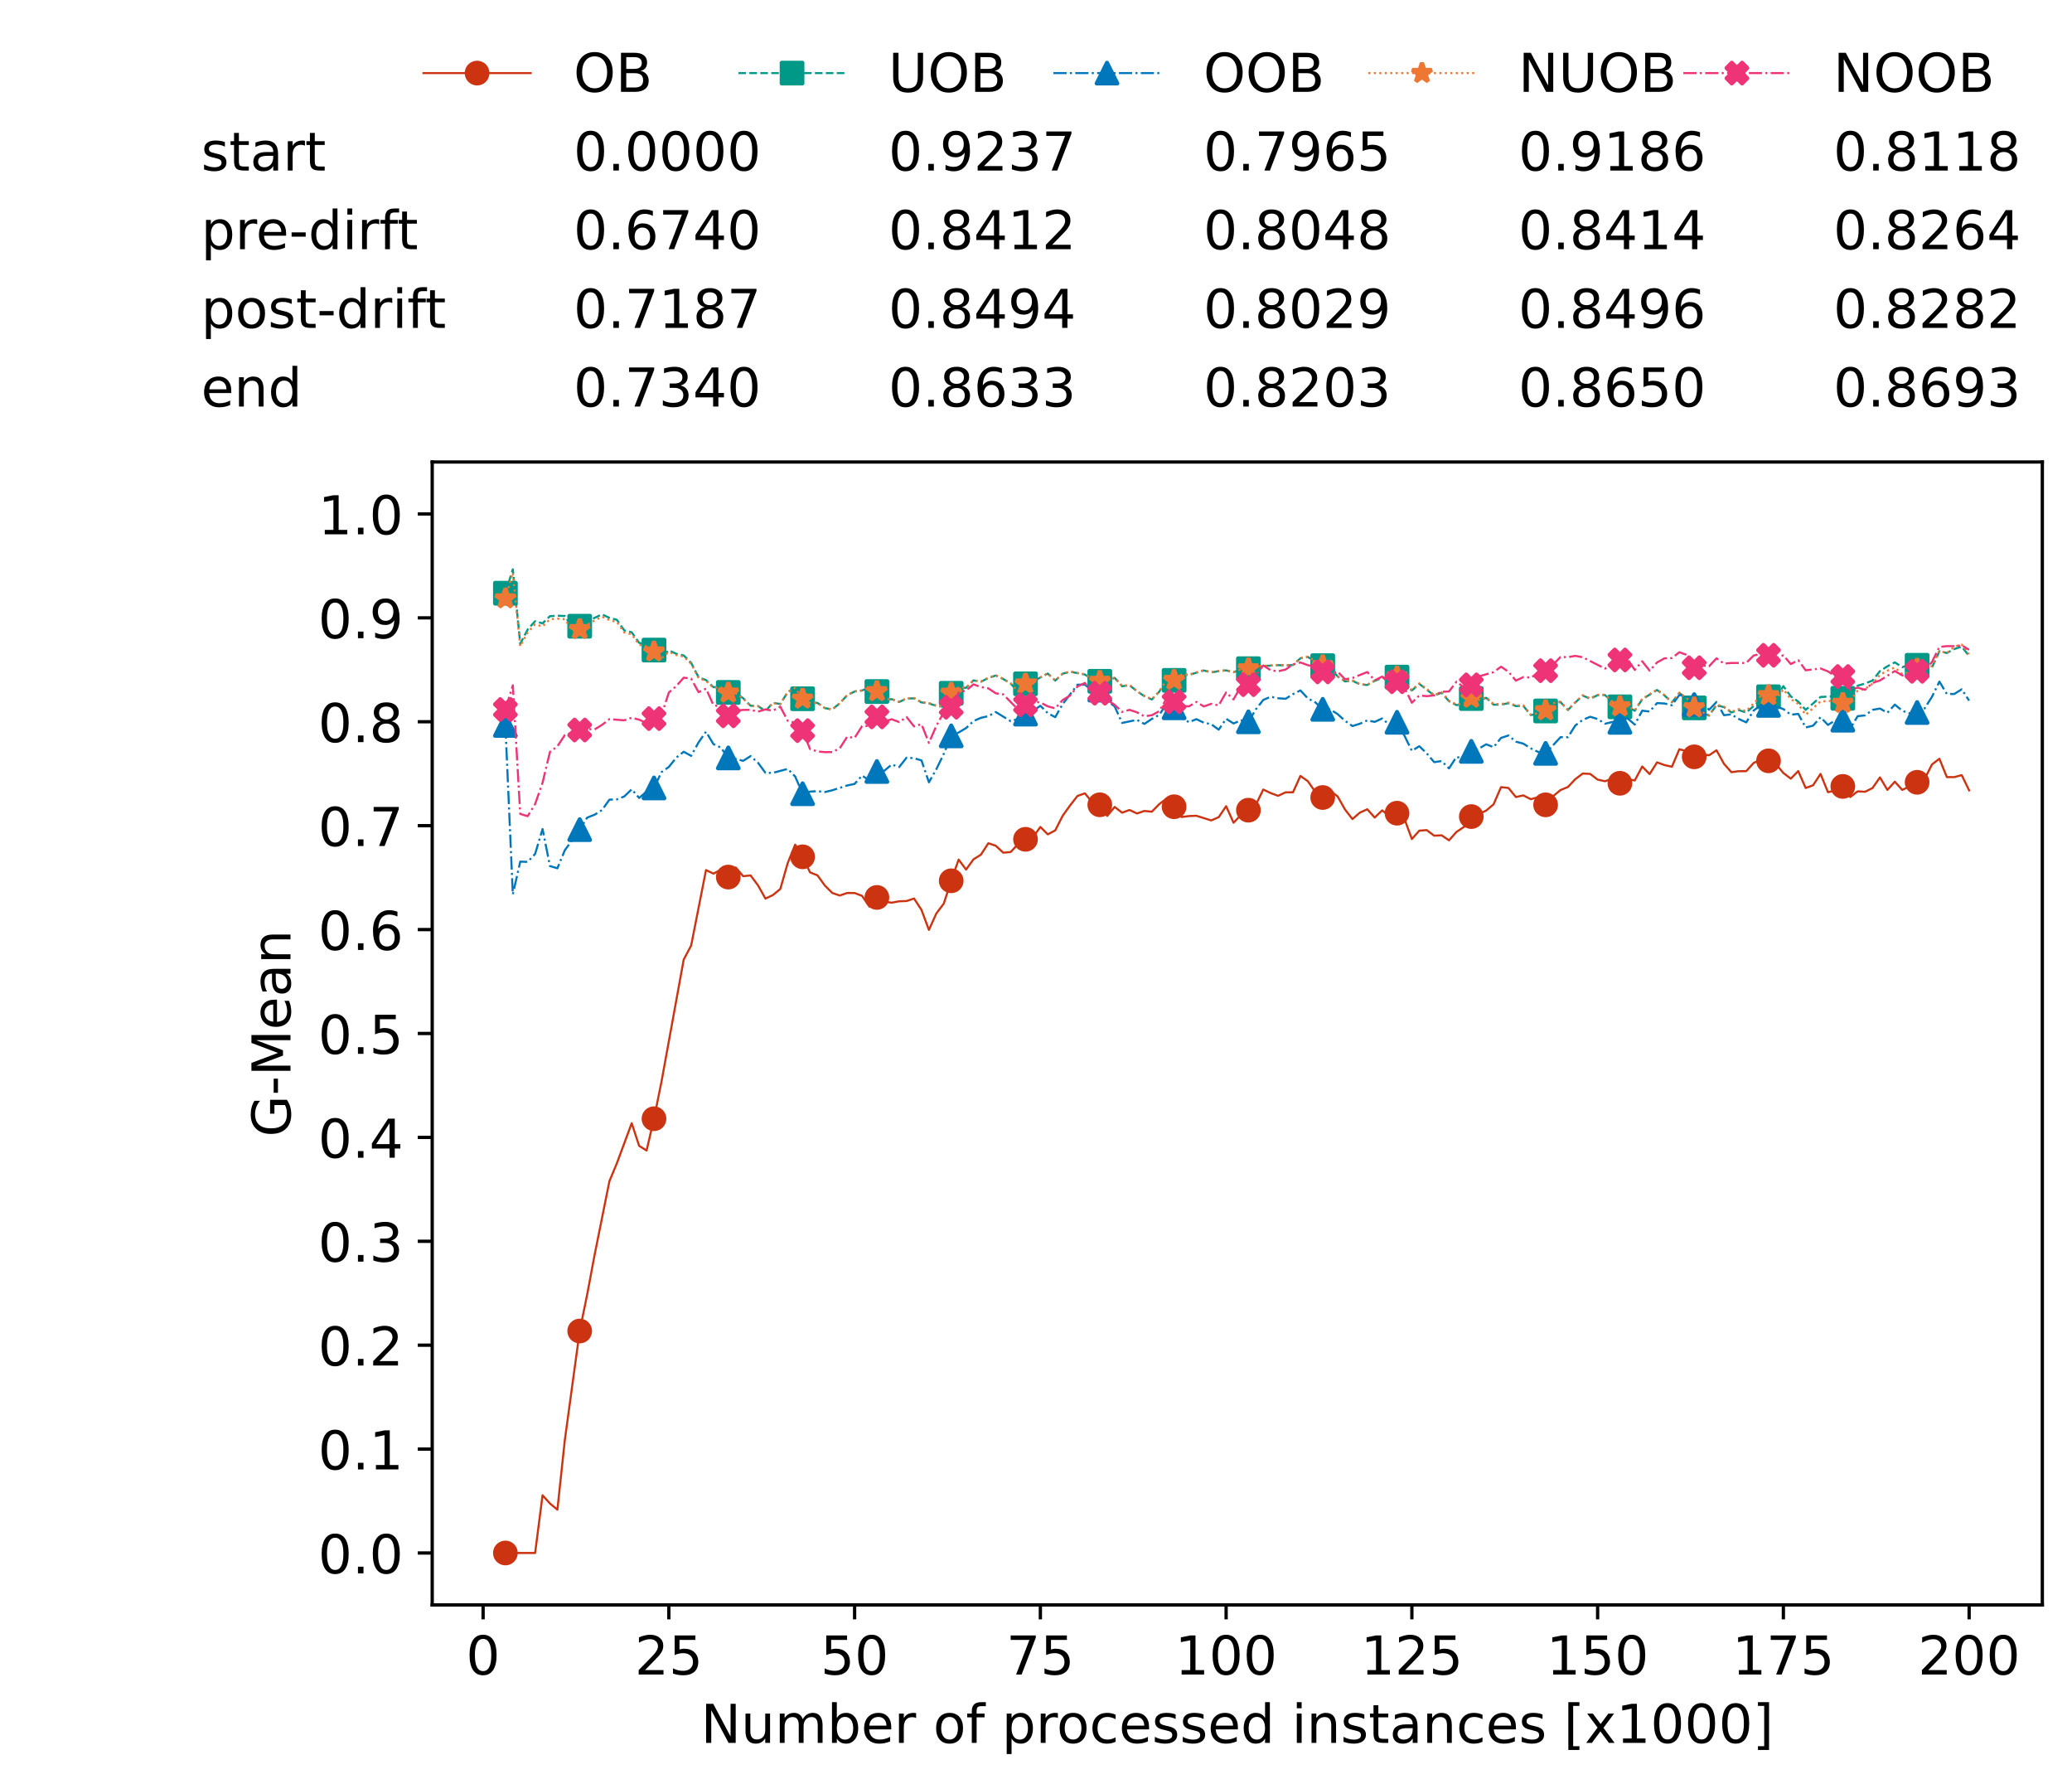 <?xml version="1.0" encoding="utf-8" standalone="no"?>
<!DOCTYPE svg PUBLIC "-//W3C//DTD SVG 1.1//EN"
  "http://www.w3.org/Graphics/SVG/1.1/DTD/svg11.dtd">
<!-- Created with matplotlib (https://matplotlib.org/) -->
<svg height="432.615pt" version="1.1" viewBox="0 0 502.65 432.615" width="502.65pt" xmlns="http://www.w3.org/2000/svg" xmlns:xlink="http://www.w3.org/1999/xlink">
 <defs>
  <style type="text/css">*{stroke-linecap:butt;stroke-linejoin:round;}</style>
 </defs>
 <g id="figure_1">
  <g id="patch_1">
   <path d="M 0 432.615 
L 502.65 432.615 
L 502.65 0 
L 0 0 
z
" style="fill:#ffffff;"/>
  </g>
  <g id="axes_1">
   <g id="patch_2">
    <path d="M 104.85 389.252 
L 495.45 389.252 
L 495.45 112.052 
L 104.85 112.052 
z
" style="fill:#ffffff;"/>
   </g>
   <g id="matplotlib.axis_1">
    <g id="xtick_1">
     <g id="line2d_1">
      <defs>
       <path d="M 0 0 
L 0 3.5 
" id="m57f9894c7d" style="stroke:#000000;stroke-width:0.8;"/>
      </defs>
      <g>
       <use style="stroke:#000000;stroke-width:0.8;" x="117.197" xlink:href="#m57f9894c7d" y="389.252"/>
      </g>
     </g>
     <g id="text_1">
      <!-- 0 -->
      <g transform="translate(113.061 406.13)scale(0.13 -0.13)">
       <defs>
        <path d="M 31.781 66.406 
Q 24.172 66.406 20.328 58.906 
Q 16.5 51.422 16.5 36.375 
Q 16.5 21.391 20.328 13.891 
Q 24.172 6.391 31.781 6.391 
Q 39.453 6.391 43.281 13.891 
Q 47.125 21.391 47.125 36.375 
Q 47.125 51.422 43.281 58.906 
Q 39.453 66.406 31.781 66.406 
z
M 31.781 74.219 
Q 44.047 74.219 50.516 64.516 
Q 56.984 54.828 56.984 36.375 
Q 56.984 17.969 50.516 8.266 
Q 44.047 -1.422 31.781 -1.422 
Q 19.531 -1.422 13.062 8.266 
Q 6.594 17.969 6.594 36.375 
Q 6.594 54.828 13.062 64.516 
Q 19.531 74.219 31.781 74.219 
z
" id="DejaVuSans-48"/>
       </defs>
       <use xlink:href="#DejaVuSans-48"/>
      </g>
     </g>
    </g>
    <g id="xtick_2">
     <g id="line2d_2">
      <g>
       <use style="stroke:#000000;stroke-width:0.8;" x="162.259" xlink:href="#m57f9894c7d" y="389.252"/>
      </g>
     </g>
     <g id="text_2">
      <!-- 25 -->
      <g transform="translate(153.988 406.13)scale(0.13 -0.13)">
       <defs>
        <path d="M 19.188 8.297 
L 53.609 8.297 
L 53.609 0 
L 7.328 0 
L 7.328 8.297 
Q 12.938 14.109 22.625 23.891 
Q 32.328 33.688 34.812 36.531 
Q 39.547 41.844 41.422 45.531 
Q 43.312 49.219 43.312 52.781 
Q 43.312 58.594 39.234 62.25 
Q 35.156 65.922 28.609 65.922 
Q 23.969 65.922 18.812 64.312 
Q 13.672 62.703 7.812 59.422 
L 7.812 69.391 
Q 13.766 71.781 18.938 73 
Q 24.125 74.219 28.422 74.219 
Q 39.75 74.219 46.484 68.547 
Q 53.219 62.891 53.219 53.422 
Q 53.219 48.922 51.531 44.891 
Q 49.859 40.875 45.406 35.406 
Q 44.188 33.984 37.641 27.219 
Q 31.109 20.453 19.188 8.297 
z
" id="DejaVuSans-50"/>
        <path d="M 10.797 72.906 
L 49.516 72.906 
L 49.516 64.594 
L 19.828 64.594 
L 19.828 46.734 
Q 21.969 47.469 24.109 47.828 
Q 26.266 48.188 28.422 48.188 
Q 40.625 48.188 47.75 41.5 
Q 54.891 34.812 54.891 23.391 
Q 54.891 11.625 47.562 5.094 
Q 40.234 -1.422 26.906 -1.422 
Q 22.312 -1.422 17.547 -0.641 
Q 12.797 0.141 7.719 1.703 
L 7.719 11.625 
Q 12.109 9.234 16.797 8.062 
Q 21.484 6.891 26.703 6.891 
Q 35.156 6.891 40.078 11.328 
Q 45.016 15.766 45.016 23.391 
Q 45.016 31 40.078 35.438 
Q 35.156 39.891 26.703 39.891 
Q 22.75 39.891 18.812 39.016 
Q 14.891 38.141 10.797 36.281 
z
" id="DejaVuSans-53"/>
       </defs>
       <use xlink:href="#DejaVuSans-50"/>
       <use x="63.623" xlink:href="#DejaVuSans-53"/>
      </g>
     </g>
    </g>
    <g id="xtick_3">
     <g id="line2d_3">
      <g>
       <use style="stroke:#000000;stroke-width:0.8;" x="207.322" xlink:href="#m57f9894c7d" y="389.252"/>
      </g>
     </g>
     <g id="text_3">
      <!-- 50 -->
      <g transform="translate(199.05 406.13)scale(0.13 -0.13)">
       <use xlink:href="#DejaVuSans-53"/>
       <use x="63.623" xlink:href="#DejaVuSans-48"/>
      </g>
     </g>
    </g>
    <g id="xtick_4">
     <g id="line2d_4">
      <g>
       <use style="stroke:#000000;stroke-width:0.8;" x="252.384" xlink:href="#m57f9894c7d" y="389.252"/>
      </g>
     </g>
     <g id="text_4">
      <!-- 75 -->
      <g transform="translate(244.113 406.13)scale(0.13 -0.13)">
       <defs>
        <path d="M 8.203 72.906 
L 55.078 72.906 
L 55.078 68.703 
L 28.609 0 
L 18.312 0 
L 43.219 64.594 
L 8.203 64.594 
z
" id="DejaVuSans-55"/>
       </defs>
       <use xlink:href="#DejaVuSans-55"/>
       <use x="63.623" xlink:href="#DejaVuSans-53"/>
      </g>
     </g>
    </g>
    <g id="xtick_5">
     <g id="line2d_5">
      <g>
       <use style="stroke:#000000;stroke-width:0.8;" x="297.446" xlink:href="#m57f9894c7d" y="389.252"/>
      </g>
     </g>
     <g id="text_5">
      <!-- 100 -->
      <g transform="translate(285.039 406.13)scale(0.13 -0.13)">
       <defs>
        <path d="M 12.406 8.297 
L 28.516 8.297 
L 28.516 63.922 
L 10.984 60.406 
L 10.984 69.391 
L 28.422 72.906 
L 38.281 72.906 
L 38.281 8.297 
L 54.391 8.297 
L 54.391 0 
L 12.406 0 
z
" id="DejaVuSans-49"/>
       </defs>
       <use xlink:href="#DejaVuSans-49"/>
       <use x="63.623" xlink:href="#DejaVuSans-48"/>
       <use x="127.246" xlink:href="#DejaVuSans-48"/>
      </g>
     </g>
    </g>
    <g id="xtick_6">
     <g id="line2d_6">
      <g>
       <use style="stroke:#000000;stroke-width:0.8;" x="342.509" xlink:href="#m57f9894c7d" y="389.252"/>
      </g>
     </g>
     <g id="text_6">
      <!-- 125 -->
      <g transform="translate(330.102 406.13)scale(0.13 -0.13)">
       <use xlink:href="#DejaVuSans-49"/>
       <use x="63.623" xlink:href="#DejaVuSans-50"/>
       <use x="127.246" xlink:href="#DejaVuSans-53"/>
      </g>
     </g>
    </g>
    <g id="xtick_7">
     <g id="line2d_7">
      <g>
       <use style="stroke:#000000;stroke-width:0.8;" x="387.571" xlink:href="#m57f9894c7d" y="389.252"/>
      </g>
     </g>
     <g id="text_7">
      <!-- 150 -->
      <g transform="translate(375.164 406.13)scale(0.13 -0.13)">
       <use xlink:href="#DejaVuSans-49"/>
       <use x="63.623" xlink:href="#DejaVuSans-53"/>
       <use x="127.246" xlink:href="#DejaVuSans-48"/>
      </g>
     </g>
    </g>
    <g id="xtick_8">
     <g id="line2d_8">
      <g>
       <use style="stroke:#000000;stroke-width:0.8;" x="432.633" xlink:href="#m57f9894c7d" y="389.252"/>
      </g>
     </g>
     <g id="text_8">
      <!-- 175 -->
      <g transform="translate(420.226 406.13)scale(0.13 -0.13)">
       <use xlink:href="#DejaVuSans-49"/>
       <use x="63.623" xlink:href="#DejaVuSans-55"/>
       <use x="127.246" xlink:href="#DejaVuSans-53"/>
      </g>
     </g>
    </g>
    <g id="xtick_9">
     <g id="line2d_9">
      <g>
       <use style="stroke:#000000;stroke-width:0.8;" x="477.695" xlink:href="#m57f9894c7d" y="389.252"/>
      </g>
     </g>
     <g id="text_9">
      <!-- 200 -->
      <g transform="translate(465.289 406.13)scale(0.13 -0.13)">
       <use xlink:href="#DejaVuSans-50"/>
       <use x="63.623" xlink:href="#DejaVuSans-48"/>
       <use x="127.246" xlink:href="#DejaVuSans-48"/>
      </g>
     </g>
    </g>
    <g id="text_10">
     <!-- Number of processed instances [x1000] -->
     <g transform="translate(170.025 422.711)scale(0.13 -0.13)">
      <defs>
       <path d="M 9.812 72.906 
L 23.094 72.906 
L 55.422 11.922 
L 55.422 72.906 
L 64.984 72.906 
L 64.984 0 
L 51.703 0 
L 19.391 60.984 
L 19.391 0 
L 9.812 0 
z
" id="DejaVuSans-78"/>
       <path d="M 8.5 21.578 
L 8.5 54.688 
L 17.484 54.688 
L 17.484 21.922 
Q 17.484 14.156 20.5 10.266 
Q 23.531 6.391 29.594 6.391 
Q 36.859 6.391 41.078 11.031 
Q 45.312 15.672 45.312 23.688 
L 45.312 54.688 
L 54.297 54.688 
L 54.297 0 
L 45.312 0 
L 45.312 8.406 
Q 42.047 3.422 37.719 1 
Q 33.406 -1.422 27.688 -1.422 
Q 18.266 -1.422 13.375 4.438 
Q 8.5 10.297 8.5 21.578 
z
M 31.109 56 
z
" id="DejaVuSans-117"/>
       <path d="M 52 44.188 
Q 55.375 50.25 60.062 53.125 
Q 64.75 56 71.094 56 
Q 79.641 56 84.281 50.016 
Q 88.922 44.047 88.922 33.016 
L 88.922 0 
L 79.891 0 
L 79.891 32.719 
Q 79.891 40.578 77.094 44.375 
Q 74.312 48.188 68.609 48.188 
Q 61.625 48.188 57.562 43.547 
Q 53.516 38.922 53.516 30.906 
L 53.516 0 
L 44.484 0 
L 44.484 32.719 
Q 44.484 40.625 41.703 44.406 
Q 38.922 48.188 33.109 48.188 
Q 26.219 48.188 22.156 43.531 
Q 18.109 38.875 18.109 30.906 
L 18.109 0 
L 9.078 0 
L 9.078 54.688 
L 18.109 54.688 
L 18.109 46.188 
Q 21.188 51.219 25.484 53.609 
Q 29.781 56 35.688 56 
Q 41.656 56 45.828 52.969 
Q 50 49.953 52 44.188 
z
" id="DejaVuSans-109"/>
       <path d="M 48.688 27.297 
Q 48.688 37.203 44.609 42.844 
Q 40.531 48.484 33.406 48.484 
Q 26.266 48.484 22.188 42.844 
Q 18.109 37.203 18.109 27.297 
Q 18.109 17.391 22.188 11.75 
Q 26.266 6.109 33.406 6.109 
Q 40.531 6.109 44.609 11.75 
Q 48.688 17.391 48.688 27.297 
z
M 18.109 46.391 
Q 20.953 51.266 25.266 53.625 
Q 29.594 56 35.594 56 
Q 45.562 56 51.781 48.094 
Q 58.016 40.188 58.016 27.297 
Q 58.016 14.406 51.781 6.484 
Q 45.562 -1.422 35.594 -1.422 
Q 29.594 -1.422 25.266 0.953 
Q 20.953 3.328 18.109 8.203 
L 18.109 0 
L 9.078 0 
L 9.078 75.984 
L 18.109 75.984 
z
" id="DejaVuSans-98"/>
       <path d="M 56.203 29.594 
L 56.203 25.203 
L 14.891 25.203 
Q 15.484 15.922 20.484 11.062 
Q 25.484 6.203 34.422 6.203 
Q 39.594 6.203 44.453 7.469 
Q 49.312 8.734 54.109 11.281 
L 54.109 2.781 
Q 49.266 0.734 44.188 -0.344 
Q 39.109 -1.422 33.891 -1.422 
Q 20.797 -1.422 13.156 6.188 
Q 5.516 13.812 5.516 26.812 
Q 5.516 40.234 12.766 48.109 
Q 20.016 56 32.328 56 
Q 43.359 56 49.781 48.891 
Q 56.203 41.797 56.203 29.594 
z
M 47.219 32.234 
Q 47.125 39.594 43.094 43.984 
Q 39.062 48.391 32.422 48.391 
Q 24.906 48.391 20.391 44.141 
Q 15.875 39.891 15.188 32.172 
z
" id="DejaVuSans-101"/>
       <path d="M 41.109 46.297 
Q 39.594 47.172 37.812 47.578 
Q 36.031 48 33.891 48 
Q 26.266 48 22.188 43.047 
Q 18.109 38.094 18.109 28.812 
L 18.109 0 
L 9.078 0 
L 9.078 54.688 
L 18.109 54.688 
L 18.109 46.188 
Q 20.953 51.172 25.484 53.578 
Q 30.031 56 36.531 56 
Q 37.453 56 38.578 55.875 
Q 39.703 55.766 41.062 55.516 
z
" id="DejaVuSans-114"/>
       <path id="DejaVuSans-32"/>
       <path d="M 30.609 48.391 
Q 23.391 48.391 19.188 42.75 
Q 14.984 37.109 14.984 27.297 
Q 14.984 17.484 19.156 11.844 
Q 23.344 6.203 30.609 6.203 
Q 37.797 6.203 41.984 11.859 
Q 46.188 17.531 46.188 27.297 
Q 46.188 37.016 41.984 42.703 
Q 37.797 48.391 30.609 48.391 
z
M 30.609 56 
Q 42.328 56 49.016 48.375 
Q 55.719 40.766 55.719 27.297 
Q 55.719 13.875 49.016 6.219 
Q 42.328 -1.422 30.609 -1.422 
Q 18.844 -1.422 12.172 6.219 
Q 5.516 13.875 5.516 27.297 
Q 5.516 40.766 12.172 48.375 
Q 18.844 56 30.609 56 
z
" id="DejaVuSans-111"/>
       <path d="M 37.109 75.984 
L 37.109 68.5 
L 28.516 68.5 
Q 23.688 68.5 21.797 66.547 
Q 19.922 64.594 19.922 59.516 
L 19.922 54.688 
L 34.719 54.688 
L 34.719 47.703 
L 19.922 47.703 
L 19.922 0 
L 10.891 0 
L 10.891 47.703 
L 2.297 47.703 
L 2.297 54.688 
L 10.891 54.688 
L 10.891 58.5 
Q 10.891 67.625 15.141 71.797 
Q 19.391 75.984 28.609 75.984 
z
" id="DejaVuSans-102"/>
       <path d="M 18.109 8.203 
L 18.109 -20.797 
L 9.078 -20.797 
L 9.078 54.688 
L 18.109 54.688 
L 18.109 46.391 
Q 20.953 51.266 25.266 53.625 
Q 29.594 56 35.594 56 
Q 45.562 56 51.781 48.094 
Q 58.016 40.188 58.016 27.297 
Q 58.016 14.406 51.781 6.484 
Q 45.562 -1.422 35.594 -1.422 
Q 29.594 -1.422 25.266 0.953 
Q 20.953 3.328 18.109 8.203 
z
M 48.688 27.297 
Q 48.688 37.203 44.609 42.844 
Q 40.531 48.484 33.406 48.484 
Q 26.266 48.484 22.188 42.844 
Q 18.109 37.203 18.109 27.297 
Q 18.109 17.391 22.188 11.75 
Q 26.266 6.109 33.406 6.109 
Q 40.531 6.109 44.609 11.75 
Q 48.688 17.391 48.688 27.297 
z
" id="DejaVuSans-112"/>
       <path d="M 48.781 52.594 
L 48.781 44.188 
Q 44.969 46.297 41.141 47.344 
Q 37.312 48.391 33.406 48.391 
Q 24.656 48.391 19.812 42.844 
Q 14.984 37.312 14.984 27.297 
Q 14.984 17.281 19.812 11.734 
Q 24.656 6.203 33.406 6.203 
Q 37.312 6.203 41.141 7.25 
Q 44.969 8.297 48.781 10.406 
L 48.781 2.094 
Q 45.016 0.344 40.984 -0.531 
Q 36.969 -1.422 32.422 -1.422 
Q 20.062 -1.422 12.781 6.344 
Q 5.516 14.109 5.516 27.297 
Q 5.516 40.672 12.859 48.328 
Q 20.219 56 33.016 56 
Q 37.156 56 41.109 55.141 
Q 45.062 54.297 48.781 52.594 
z
" id="DejaVuSans-99"/>
       <path d="M 44.281 53.078 
L 44.281 44.578 
Q 40.484 46.531 36.375 47.5 
Q 32.281 48.484 27.875 48.484 
Q 21.188 48.484 17.844 46.438 
Q 14.5 44.391 14.5 40.281 
Q 14.5 37.156 16.891 35.375 
Q 19.281 33.594 26.516 31.984 
L 29.594 31.297 
Q 39.156 29.25 43.188 25.516 
Q 47.219 21.781 47.219 15.094 
Q 47.219 7.469 41.188 3.016 
Q 35.156 -1.422 24.609 -1.422 
Q 20.219 -1.422 15.453 -0.562 
Q 10.688 0.297 5.422 2 
L 5.422 11.281 
Q 10.406 8.688 15.234 7.391 
Q 20.062 6.109 24.812 6.109 
Q 31.156 6.109 34.562 8.281 
Q 37.984 10.453 37.984 14.406 
Q 37.984 18.062 35.516 20.016 
Q 33.062 21.969 24.703 23.781 
L 21.578 24.516 
Q 13.234 26.266 9.516 29.906 
Q 5.812 33.547 5.812 39.891 
Q 5.812 47.609 11.281 51.797 
Q 16.75 56 26.812 56 
Q 31.781 56 36.172 55.266 
Q 40.578 54.547 44.281 53.078 
z
" id="DejaVuSans-115"/>
       <path d="M 45.406 46.391 
L 45.406 75.984 
L 54.391 75.984 
L 54.391 0 
L 45.406 0 
L 45.406 8.203 
Q 42.578 3.328 38.25 0.953 
Q 33.938 -1.422 27.875 -1.422 
Q 17.969 -1.422 11.734 6.484 
Q 5.516 14.406 5.516 27.297 
Q 5.516 40.188 11.734 48.094 
Q 17.969 56 27.875 56 
Q 33.938 56 38.25 53.625 
Q 42.578 51.266 45.406 46.391 
z
M 14.797 27.297 
Q 14.797 17.391 18.875 11.75 
Q 22.953 6.109 30.078 6.109 
Q 37.203 6.109 41.297 11.75 
Q 45.406 17.391 45.406 27.297 
Q 45.406 37.203 41.297 42.844 
Q 37.203 48.484 30.078 48.484 
Q 22.953 48.484 18.875 42.844 
Q 14.797 37.203 14.797 27.297 
z
" id="DejaVuSans-100"/>
       <path d="M 9.422 54.688 
L 18.406 54.688 
L 18.406 0 
L 9.422 0 
z
M 9.422 75.984 
L 18.406 75.984 
L 18.406 64.594 
L 9.422 64.594 
z
" id="DejaVuSans-105"/>
       <path d="M 54.891 33.016 
L 54.891 0 
L 45.906 0 
L 45.906 32.719 
Q 45.906 40.484 42.875 44.328 
Q 39.844 48.188 33.797 48.188 
Q 26.516 48.188 22.312 43.547 
Q 18.109 38.922 18.109 30.906 
L 18.109 0 
L 9.078 0 
L 9.078 54.688 
L 18.109 54.688 
L 18.109 46.188 
Q 21.344 51.125 25.703 53.562 
Q 30.078 56 35.797 56 
Q 45.219 56 50.047 50.172 
Q 54.891 44.344 54.891 33.016 
z
" id="DejaVuSans-110"/>
       <path d="M 18.312 70.219 
L 18.312 54.688 
L 36.812 54.688 
L 36.812 47.703 
L 18.312 47.703 
L 18.312 18.016 
Q 18.312 11.328 20.141 9.422 
Q 21.969 7.516 27.594 7.516 
L 36.812 7.516 
L 36.812 0 
L 27.594 0 
Q 17.188 0 13.234 3.875 
Q 9.281 7.766 9.281 18.016 
L 9.281 47.703 
L 2.688 47.703 
L 2.688 54.688 
L 9.281 54.688 
L 9.281 70.219 
z
" id="DejaVuSans-116"/>
       <path d="M 34.281 27.484 
Q 23.391 27.484 19.188 25 
Q 14.984 22.516 14.984 16.5 
Q 14.984 11.719 18.141 8.906 
Q 21.297 6.109 26.703 6.109 
Q 34.188 6.109 38.703 11.406 
Q 43.219 16.703 43.219 25.484 
L 43.219 27.484 
z
M 52.203 31.203 
L 52.203 0 
L 43.219 0 
L 43.219 8.297 
Q 40.141 3.328 35.547 0.953 
Q 30.953 -1.422 24.312 -1.422 
Q 15.922 -1.422 10.953 3.297 
Q 6 8.016 6 15.922 
Q 6 25.141 12.172 29.828 
Q 18.359 34.516 30.609 34.516 
L 43.219 34.516 
L 43.219 35.406 
Q 43.219 41.609 39.141 45 
Q 35.062 48.391 27.688 48.391 
Q 23 48.391 18.547 47.266 
Q 14.109 46.141 10.016 43.891 
L 10.016 52.203 
Q 14.938 54.109 19.578 55.047 
Q 24.219 56 28.609 56 
Q 40.484 56 46.344 49.844 
Q 52.203 43.703 52.203 31.203 
z
" id="DejaVuSans-97"/>
       <path d="M 8.594 75.984 
L 29.297 75.984 
L 29.297 69 
L 17.578 69 
L 17.578 -6.203 
L 29.297 -6.203 
L 29.297 -13.188 
L 8.594 -13.188 
z
" id="DejaVuSans-91"/>
       <path d="M 54.891 54.688 
L 35.109 28.078 
L 55.906 0 
L 45.312 0 
L 29.391 21.484 
L 13.484 0 
L 2.875 0 
L 24.125 28.609 
L 4.688 54.688 
L 15.281 54.688 
L 29.781 35.203 
L 44.281 54.688 
z
" id="DejaVuSans-120"/>
       <path d="M 30.422 75.984 
L 30.422 -13.188 
L 9.719 -13.188 
L 9.719 -6.203 
L 21.391 -6.203 
L 21.391 69 
L 9.719 69 
L 9.719 75.984 
z
" id="DejaVuSans-93"/>
      </defs>
      <use xlink:href="#DejaVuSans-78"/>
      <use x="74.805" xlink:href="#DejaVuSans-117"/>
      <use x="138.184" xlink:href="#DejaVuSans-109"/>
      <use x="235.596" xlink:href="#DejaVuSans-98"/>
      <use x="299.072" xlink:href="#DejaVuSans-101"/>
      <use x="360.596" xlink:href="#DejaVuSans-114"/>
      <use x="401.709" xlink:href="#DejaVuSans-32"/>
      <use x="433.496" xlink:href="#DejaVuSans-111"/>
      <use x="494.678" xlink:href="#DejaVuSans-102"/>
      <use x="529.883" xlink:href="#DejaVuSans-32"/>
      <use x="561.67" xlink:href="#DejaVuSans-112"/>
      <use x="625.146" xlink:href="#DejaVuSans-114"/>
      <use x="664.01" xlink:href="#DejaVuSans-111"/>
      <use x="725.191" xlink:href="#DejaVuSans-99"/>
      <use x="780.172" xlink:href="#DejaVuSans-101"/>
      <use x="841.695" xlink:href="#DejaVuSans-115"/>
      <use x="893.795" xlink:href="#DejaVuSans-115"/>
      <use x="945.895" xlink:href="#DejaVuSans-101"/>
      <use x="1007.418" xlink:href="#DejaVuSans-100"/>
      <use x="1070.895" xlink:href="#DejaVuSans-32"/>
      <use x="1102.682" xlink:href="#DejaVuSans-105"/>
      <use x="1130.465" xlink:href="#DejaVuSans-110"/>
      <use x="1193.844" xlink:href="#DejaVuSans-115"/>
      <use x="1245.943" xlink:href="#DejaVuSans-116"/>
      <use x="1285.152" xlink:href="#DejaVuSans-97"/>
      <use x="1346.432" xlink:href="#DejaVuSans-110"/>
      <use x="1409.811" xlink:href="#DejaVuSans-99"/>
      <use x="1464.791" xlink:href="#DejaVuSans-101"/>
      <use x="1526.314" xlink:href="#DejaVuSans-115"/>
      <use x="1578.414" xlink:href="#DejaVuSans-32"/>
      <use x="1610.201" xlink:href="#DejaVuSans-91"/>
      <use x="1649.215" xlink:href="#DejaVuSans-120"/>
      <use x="1708.395" xlink:href="#DejaVuSans-49"/>
      <use x="1772.018" xlink:href="#DejaVuSans-48"/>
      <use x="1835.641" xlink:href="#DejaVuSans-48"/>
      <use x="1899.264" xlink:href="#DejaVuSans-48"/>
      <use x="1962.887" xlink:href="#DejaVuSans-93"/>
     </g>
    </g>
   </g>
   <g id="matplotlib.axis_2">
    <g id="ytick_1">
     <g id="line2d_10">
      <defs>
       <path d="M 0 0 
L -3.5 0 
" id="m15927f1eda" style="stroke:#000000;stroke-width:0.8;"/>
      </defs>
      <g>
       <use style="stroke:#000000;stroke-width:0.8;" x="104.85" xlink:href="#m15927f1eda" y="376.652"/>
      </g>
     </g>
     <g id="text_11">
      <!-- 0.0 -->
      <g transform="translate(77.176 381.591)scale(0.13 -0.13)">
       <defs>
        <path d="M 10.688 12.406 
L 21 12.406 
L 21 0 
L 10.688 0 
z
" id="DejaVuSans-46"/>
       </defs>
       <use xlink:href="#DejaVuSans-48"/>
       <use x="63.623" xlink:href="#DejaVuSans-46"/>
       <use x="95.41" xlink:href="#DejaVuSans-48"/>
      </g>
     </g>
    </g>
    <g id="ytick_2">
     <g id="line2d_11">
      <g>
       <use style="stroke:#000000;stroke-width:0.8;" x="104.85" xlink:href="#m15927f1eda" y="351.452"/>
      </g>
     </g>
     <g id="text_12">
      <!-- 0.1 -->
      <g transform="translate(77.176 356.391)scale(0.13 -0.13)">
       <use xlink:href="#DejaVuSans-48"/>
       <use x="63.623" xlink:href="#DejaVuSans-46"/>
       <use x="95.41" xlink:href="#DejaVuSans-49"/>
      </g>
     </g>
    </g>
    <g id="ytick_3">
     <g id="line2d_12">
      <g>
       <use style="stroke:#000000;stroke-width:0.8;" x="104.85" xlink:href="#m15927f1eda" y="326.252"/>
      </g>
     </g>
     <g id="text_13">
      <!-- 0.2 -->
      <g transform="translate(77.176 331.191)scale(0.13 -0.13)">
       <use xlink:href="#DejaVuSans-48"/>
       <use x="63.623" xlink:href="#DejaVuSans-46"/>
       <use x="95.41" xlink:href="#DejaVuSans-50"/>
      </g>
     </g>
    </g>
    <g id="ytick_4">
     <g id="line2d_13">
      <g>
       <use style="stroke:#000000;stroke-width:0.8;" x="104.85" xlink:href="#m15927f1eda" y="301.052"/>
      </g>
     </g>
     <g id="text_14">
      <!-- 0.3 -->
      <g transform="translate(77.176 305.991)scale(0.13 -0.13)">
       <defs>
        <path d="M 40.578 39.312 
Q 47.656 37.797 51.625 33 
Q 55.609 28.219 55.609 21.188 
Q 55.609 10.406 48.188 4.484 
Q 40.766 -1.422 27.094 -1.422 
Q 22.516 -1.422 17.656 -0.516 
Q 12.797 0.391 7.625 2.203 
L 7.625 11.719 
Q 11.719 9.328 16.594 8.109 
Q 21.484 6.891 26.812 6.891 
Q 36.078 6.891 40.938 10.547 
Q 45.797 14.203 45.797 21.188 
Q 45.797 27.641 41.281 31.266 
Q 36.766 34.906 28.719 34.906 
L 20.219 34.906 
L 20.219 43.016 
L 29.109 43.016 
Q 36.375 43.016 40.234 45.922 
Q 44.094 48.828 44.094 54.297 
Q 44.094 59.906 40.109 62.906 
Q 36.141 65.922 28.719 65.922 
Q 24.656 65.922 20.016 65.031 
Q 15.375 64.156 9.812 62.312 
L 9.812 71.094 
Q 15.438 72.656 20.344 73.438 
Q 25.25 74.219 29.594 74.219 
Q 40.828 74.219 47.359 69.109 
Q 53.906 64.016 53.906 55.328 
Q 53.906 49.266 50.438 45.094 
Q 46.969 40.922 40.578 39.312 
z
" id="DejaVuSans-51"/>
       </defs>
       <use xlink:href="#DejaVuSans-48"/>
       <use x="63.623" xlink:href="#DejaVuSans-46"/>
       <use x="95.41" xlink:href="#DejaVuSans-51"/>
      </g>
     </g>
    </g>
    <g id="ytick_5">
     <g id="line2d_14">
      <g>
       <use style="stroke:#000000;stroke-width:0.8;" x="104.85" xlink:href="#m15927f1eda" y="275.852"/>
      </g>
     </g>
     <g id="text_15">
      <!-- 0.4 -->
      <g transform="translate(77.176 280.791)scale(0.13 -0.13)">
       <defs>
        <path d="M 37.797 64.312 
L 12.891 25.391 
L 37.797 25.391 
z
M 35.203 72.906 
L 47.609 72.906 
L 47.609 25.391 
L 58.016 25.391 
L 58.016 17.188 
L 47.609 17.188 
L 47.609 0 
L 37.797 0 
L 37.797 17.188 
L 4.891 17.188 
L 4.891 26.703 
z
" id="DejaVuSans-52"/>
       </defs>
       <use xlink:href="#DejaVuSans-48"/>
       <use x="63.623" xlink:href="#DejaVuSans-46"/>
       <use x="95.41" xlink:href="#DejaVuSans-52"/>
      </g>
     </g>
    </g>
    <g id="ytick_6">
     <g id="line2d_15">
      <g>
       <use style="stroke:#000000;stroke-width:0.8;" x="104.85" xlink:href="#m15927f1eda" y="250.652"/>
      </g>
     </g>
     <g id="text_16">
      <!-- 0.5 -->
      <g transform="translate(77.176 255.591)scale(0.13 -0.13)">
       <use xlink:href="#DejaVuSans-48"/>
       <use x="63.623" xlink:href="#DejaVuSans-46"/>
       <use x="95.41" xlink:href="#DejaVuSans-53"/>
      </g>
     </g>
    </g>
    <g id="ytick_7">
     <g id="line2d_16">
      <g>
       <use style="stroke:#000000;stroke-width:0.8;" x="104.85" xlink:href="#m15927f1eda" y="225.452"/>
      </g>
     </g>
     <g id="text_17">
      <!-- 0.6 -->
      <g transform="translate(77.176 230.391)scale(0.13 -0.13)">
       <defs>
        <path d="M 33.016 40.375 
Q 26.375 40.375 22.484 35.828 
Q 18.609 31.297 18.609 23.391 
Q 18.609 15.531 22.484 10.953 
Q 26.375 6.391 33.016 6.391 
Q 39.656 6.391 43.531 10.953 
Q 47.406 15.531 47.406 23.391 
Q 47.406 31.297 43.531 35.828 
Q 39.656 40.375 33.016 40.375 
z
M 52.594 71.297 
L 52.594 62.312 
Q 48.875 64.062 45.094 64.984 
Q 41.312 65.922 37.594 65.922 
Q 27.828 65.922 22.672 59.328 
Q 17.531 52.734 16.797 39.406 
Q 19.672 43.656 24.016 45.922 
Q 28.375 48.188 33.594 48.188 
Q 44.578 48.188 50.953 41.516 
Q 57.328 34.859 57.328 23.391 
Q 57.328 12.156 50.688 5.359 
Q 44.047 -1.422 33.016 -1.422 
Q 20.359 -1.422 13.672 8.266 
Q 6.984 17.969 6.984 36.375 
Q 6.984 53.656 15.188 63.938 
Q 23.391 74.219 37.203 74.219 
Q 40.922 74.219 44.703 73.484 
Q 48.484 72.75 52.594 71.297 
z
" id="DejaVuSans-54"/>
       </defs>
       <use xlink:href="#DejaVuSans-48"/>
       <use x="63.623" xlink:href="#DejaVuSans-46"/>
       <use x="95.41" xlink:href="#DejaVuSans-54"/>
      </g>
     </g>
    </g>
    <g id="ytick_8">
     <g id="line2d_17">
      <g>
       <use style="stroke:#000000;stroke-width:0.8;" x="104.85" xlink:href="#m15927f1eda" y="200.252"/>
      </g>
     </g>
     <g id="text_18">
      <!-- 0.7 -->
      <g transform="translate(77.176 205.191)scale(0.13 -0.13)">
       <use xlink:href="#DejaVuSans-48"/>
       <use x="63.623" xlink:href="#DejaVuSans-46"/>
       <use x="95.41" xlink:href="#DejaVuSans-55"/>
      </g>
     </g>
    </g>
    <g id="ytick_9">
     <g id="line2d_18">
      <g>
       <use style="stroke:#000000;stroke-width:0.8;" x="104.85" xlink:href="#m15927f1eda" y="175.052"/>
      </g>
     </g>
     <g id="text_19">
      <!-- 0.8 -->
      <g transform="translate(77.176 179.991)scale(0.13 -0.13)">
       <defs>
        <path d="M 31.781 34.625 
Q 24.75 34.625 20.719 30.859 
Q 16.703 27.094 16.703 20.516 
Q 16.703 13.922 20.719 10.156 
Q 24.75 6.391 31.781 6.391 
Q 38.812 6.391 42.859 10.172 
Q 46.922 13.969 46.922 20.516 
Q 46.922 27.094 42.891 30.859 
Q 38.875 34.625 31.781 34.625 
z
M 21.922 38.812 
Q 15.578 40.375 12.031 44.719 
Q 8.5 49.078 8.5 55.328 
Q 8.5 64.062 14.719 69.141 
Q 20.953 74.219 31.781 74.219 
Q 42.672 74.219 48.875 69.141 
Q 55.078 64.062 55.078 55.328 
Q 55.078 49.078 51.531 44.719 
Q 48 40.375 41.703 38.812 
Q 48.828 37.156 52.797 32.312 
Q 56.781 27.484 56.781 20.516 
Q 56.781 9.906 50.312 4.234 
Q 43.844 -1.422 31.781 -1.422 
Q 19.734 -1.422 13.25 4.234 
Q 6.781 9.906 6.781 20.516 
Q 6.781 27.484 10.781 32.312 
Q 14.797 37.156 21.922 38.812 
z
M 18.312 54.391 
Q 18.312 48.734 21.844 45.562 
Q 25.391 42.391 31.781 42.391 
Q 38.141 42.391 41.719 45.562 
Q 45.312 48.734 45.312 54.391 
Q 45.312 60.062 41.719 63.234 
Q 38.141 66.406 31.781 66.406 
Q 25.391 66.406 21.844 63.234 
Q 18.312 60.062 18.312 54.391 
z
" id="DejaVuSans-56"/>
       </defs>
       <use xlink:href="#DejaVuSans-48"/>
       <use x="63.623" xlink:href="#DejaVuSans-46"/>
       <use x="95.41" xlink:href="#DejaVuSans-56"/>
      </g>
     </g>
    </g>
    <g id="ytick_10">
     <g id="line2d_19">
      <g>
       <use style="stroke:#000000;stroke-width:0.8;" x="104.85" xlink:href="#m15927f1eda" y="149.852"/>
      </g>
     </g>
     <g id="text_20">
      <!-- 0.9 -->
      <g transform="translate(77.176 154.791)scale(0.13 -0.13)">
       <defs>
        <path d="M 10.984 1.516 
L 10.984 10.5 
Q 14.703 8.734 18.5 7.812 
Q 22.312 6.891 25.984 6.891 
Q 35.75 6.891 40.891 13.453 
Q 46.047 20.016 46.781 33.406 
Q 43.953 29.203 39.594 26.953 
Q 35.25 24.703 29.984 24.703 
Q 19.047 24.703 12.672 31.312 
Q 6.297 37.938 6.297 49.422 
Q 6.297 60.641 12.938 67.422 
Q 19.578 74.219 30.609 74.219 
Q 43.266 74.219 49.922 64.516 
Q 56.594 54.828 56.594 36.375 
Q 56.594 19.141 48.406 8.859 
Q 40.234 -1.422 26.422 -1.422 
Q 22.703 -1.422 18.891 -0.688 
Q 15.094 0.047 10.984 1.516 
z
M 30.609 32.422 
Q 37.25 32.422 41.125 36.953 
Q 45.016 41.5 45.016 49.422 
Q 45.016 57.281 41.125 61.844 
Q 37.25 66.406 30.609 66.406 
Q 23.969 66.406 20.094 61.844 
Q 16.219 57.281 16.219 49.422 
Q 16.219 41.5 20.094 36.953 
Q 23.969 32.422 30.609 32.422 
z
" id="DejaVuSans-57"/>
       </defs>
       <use xlink:href="#DejaVuSans-48"/>
       <use x="63.623" xlink:href="#DejaVuSans-46"/>
       <use x="95.41" xlink:href="#DejaVuSans-57"/>
      </g>
     </g>
    </g>
    <g id="ytick_11">
     <g id="line2d_20">
      <g>
       <use style="stroke:#000000;stroke-width:0.8;" x="104.85" xlink:href="#m15927f1eda" y="124.652"/>
      </g>
     </g>
     <g id="text_21">
      <!-- 1.0 -->
      <g transform="translate(77.176 129.591)scale(0.13 -0.13)">
       <use xlink:href="#DejaVuSans-49"/>
       <use x="63.623" xlink:href="#DejaVuSans-46"/>
       <use x="95.41" xlink:href="#DejaVuSans-48"/>
      </g>
     </g>
    </g>
    <g id="text_22">
     <!-- G-Mean -->
     <g transform="translate(70.472 275.744)rotate(-90)scale(0.13 -0.13)">
      <defs>
       <path d="M 59.516 10.406 
L 59.516 29.984 
L 43.406 29.984 
L 43.406 38.094 
L 69.281 38.094 
L 69.281 6.781 
Q 63.578 2.734 56.688 0.656 
Q 49.812 -1.422 42 -1.422 
Q 24.906 -1.422 15.25 8.562 
Q 5.609 18.562 5.609 36.375 
Q 5.609 54.25 15.25 64.234 
Q 24.906 74.219 42 74.219 
Q 49.125 74.219 55.547 72.453 
Q 61.969 70.703 67.391 67.281 
L 67.391 56.781 
Q 61.922 61.422 55.766 63.766 
Q 49.609 66.109 42.828 66.109 
Q 29.438 66.109 22.719 58.641 
Q 16.016 51.172 16.016 36.375 
Q 16.016 21.625 22.719 14.156 
Q 29.438 6.688 42.828 6.688 
Q 48.047 6.688 52.141 7.594 
Q 56.25 8.5 59.516 10.406 
z
" id="DejaVuSans-71"/>
       <path d="M 4.891 31.391 
L 31.203 31.391 
L 31.203 23.391 
L 4.891 23.391 
z
" id="DejaVuSans-45"/>
       <path d="M 9.812 72.906 
L 24.516 72.906 
L 43.109 23.297 
L 61.812 72.906 
L 76.516 72.906 
L 76.516 0 
L 66.891 0 
L 66.891 64.016 
L 48.094 14.016 
L 38.188 14.016 
L 19.391 64.016 
L 19.391 0 
L 9.812 0 
z
" id="DejaVuSans-77"/>
      </defs>
      <use xlink:href="#DejaVuSans-71"/>
      <use x="77.49" xlink:href="#DejaVuSans-45"/>
      <use x="113.574" xlink:href="#DejaVuSans-77"/>
      <use x="199.854" xlink:href="#DejaVuSans-101"/>
      <use x="261.377" xlink:href="#DejaVuSans-97"/>
      <use x="322.656" xlink:href="#DejaVuSans-110"/>
     </g>
    </g>
   </g>
   <g id="line2d_21"/>
   <g id="line2d_22"/>
   <g id="line2d_23"/>
   <g id="line2d_24"/>
   <g id="line2d_25"/>
   <g id="line2d_26">
    <path clip-path="url(#pfc8ea4b89f)" d="M 122.605 376.652 
L 129.815 376.652 
L 131.617 362.652 
L 133.419 364.652 
L 135.222 366.152 
L 137.024 349.245 
L 140.629 322.819 
L 142.432 314.03 
L 144.234 304.406 
L 147.839 286.477 
L 149.642 282.151 
L 153.247 272.417 
L 155.049 277.903 
L 156.852 279.044 
L 158.654 271.328 
L 160.457 262.418 
L 165.864 232.721 
L 167.667 229.323 
L 171.272 211.022 
L 173.074 211.885 
L 174.877 210.944 
L 176.679 212.72 
L 178.482 210.397 
L 180.284 212.509 
L 182.087 212.318 
L 183.889 214.735 
L 185.692 217.941 
L 187.494 217.091 
L 189.297 215.607 
L 191.099 209.307 
L 192.902 204.856 
L 194.704 207.809 
L 196.507 211.575 
L 198.309 212.3 
L 200.112 214.785 
L 201.914 216.582 
L 203.717 217.191 
L 205.519 216.581 
L 207.322 216.586 
L 209.124 217.276 
L 210.927 219.886 
L 212.729 217.656 
L 214.532 218.698 
L 216.334 218.929 
L 218.137 218.592 
L 219.939 218.527 
L 221.742 217.92 
L 223.544 220.685 
L 225.347 225.536 
L 227.149 221.548 
L 228.952 219.147 
L 230.754 213.622 
L 232.557 208.478 
L 234.359 210.902 
L 236.162 208.417 
L 237.964 207.284 
L 239.767 204.513 
L 241.569 205.128 
L 243.372 206.803 
L 245.174 206.655 
L 246.976 204.706 
L 248.779 203.56 
L 250.581 203.046 
L 252.384 200.565 
L 254.186 202.362 
L 255.989 201.402 
L 257.791 197.862 
L 259.594 195.341 
L 261.396 193.037 
L 263.199 192.412 
L 265.001 194.661 
L 266.804 195.189 
L 268.606 197.883 
L 270.409 195.713 
L 272.211 197.104 
L 274.014 196.445 
L 275.816 197.295 
L 277.619 196.685 
L 279.421 196.867 
L 281.224 195.036 
L 283.026 193.661 
L 284.829 195.662 
L 286.631 198.155 
L 288.434 197.925 
L 290.236 197.855 
L 293.841 198.975 
L 295.644 198.197 
L 297.446 195.53 
L 299.249 199.541 
L 301.051 197.653 
L 302.854 196.501 
L 304.656 195.186 
L 306.459 191.491 
L 308.261 192.353 
L 310.064 193.012 
L 311.866 192.167 
L 313.669 192.157 
L 315.471 188.185 
L 317.274 189.47 
L 319.076 192.05 
L 320.879 193.425 
L 322.681 191.783 
L 324.484 193.138 
L 326.286 196.325 
L 328.089 198.655 
L 329.891 197.094 
L 331.694 196.275 
L 333.496 198.286 
L 335.299 196.544 
L 337.101 197.927 
L 338.904 197.228 
L 340.706 198.608 
L 342.509 203.492 
L 344.311 201.462 
L 346.114 201.33 
L 347.916 202.685 
L 349.719 202.591 
L 351.521 203.806 
L 353.324 201.774 
L 355.126 200.569 
L 356.928 198.048 
L 358.731 197.433 
L 360.533 196.596 
L 362.336 195.068 
L 364.138 190.908 
L 365.941 191.109 
L 367.743 193.311 
L 369.546 192.906 
L 371.348 193.837 
L 373.151 193.351 
L 374.953 195.201 
L 376.756 193.108 
L 378.558 191.622 
L 380.361 190.877 
L 382.163 188.967 
L 383.966 187.607 
L 385.768 187.701 
L 387.571 189.083 
L 389.373 189.479 
L 391.176 188.823 
L 392.978 189.974 
L 394.781 188.962 
L 396.583 189.289 
L 398.386 185.908 
L 400.188 187.738 
L 401.991 184.898 
L 403.793 185.558 
L 405.596 185.955 
L 407.398 181.713 
L 409.201 182.195 
L 411.003 183.559 
L 412.806 182.895 
L 414.608 183.187 
L 416.411 181.963 
L 418.213 185.233 
L 420.016 187.277 
L 421.818 187.042 
L 423.621 187.037 
L 425.423 185.04 
L 427.226 184.186 
L 429.028 184.526 
L 430.831 185.303 
L 432.633 187.477 
L 434.436 188.85 
L 436.238 187.015 
L 438.041 191.12 
L 439.843 190.455 
L 441.646 187.699 
L 443.448 192.126 
L 445.251 191.73 
L 447.053 190.734 
L 448.856 193.306 
L 450.658 191.928 
L 452.461 192.029 
L 454.263 191.119 
L 456.066 188.547 
L 457.868 191.579 
L 459.671 189.582 
L 461.473 191.583 
L 466.881 188.958 
L 468.683 185.405 
L 470.485 184.027 
L 472.288 188.472 
L 474.09 188.477 
L 475.893 187.995 
L 477.695 191.691 
L 477.695 191.691 
" style="fill:none;stroke:#cc3311;stroke-linecap:square;stroke-width:0.5;"/>
    <defs>
     <path d="M 0 2.5 
C 0.663 2.5 1.299 2.237 1.768 1.768 
C 2.237 1.299 2.5 0.663 2.5 0 
C 2.5 -0.663 2.237 -1.299 1.768 -1.768 
C 1.299 -2.237 0.663 -2.5 0 -2.5 
C -0.663 -2.5 -1.299 -2.237 -1.768 -1.768 
C -2.237 -1.299 -2.5 -0.663 -2.5 0 
C -2.5 0.663 -2.237 1.299 -1.768 1.768 
C -1.299 2.237 -0.663 2.5 0 2.5 
z
" id="mf36a5bd19d" style="stroke:#cc3311;"/>
    </defs>
    <g clip-path="url(#pfc8ea4b89f)">
     <use style="fill:#cc3311;stroke:#cc3311;" x="122.605" xlink:href="#mf36a5bd19d" y="376.652"/>
     <use style="fill:#cc3311;stroke:#cc3311;" x="140.629" xlink:href="#mf36a5bd19d" y="322.819"/>
     <use style="fill:#cc3311;stroke:#cc3311;" x="158.654" xlink:href="#mf36a5bd19d" y="271.328"/>
     <use style="fill:#cc3311;stroke:#cc3311;" x="176.679" xlink:href="#mf36a5bd19d" y="212.72"/>
     <use style="fill:#cc3311;stroke:#cc3311;" x="194.704" xlink:href="#mf36a5bd19d" y="207.809"/>
     <use style="fill:#cc3311;stroke:#cc3311;" x="212.729" xlink:href="#mf36a5bd19d" y="217.656"/>
     <use style="fill:#cc3311;stroke:#cc3311;" x="230.754" xlink:href="#mf36a5bd19d" y="213.622"/>
     <use style="fill:#cc3311;stroke:#cc3311;" x="248.779" xlink:href="#mf36a5bd19d" y="203.56"/>
     <use style="fill:#cc3311;stroke:#cc3311;" x="266.804" xlink:href="#mf36a5bd19d" y="195.189"/>
     <use style="fill:#cc3311;stroke:#cc3311;" x="284.829" xlink:href="#mf36a5bd19d" y="195.662"/>
     <use style="fill:#cc3311;stroke:#cc3311;" x="302.854" xlink:href="#mf36a5bd19d" y="196.501"/>
     <use style="fill:#cc3311;stroke:#cc3311;" x="320.879" xlink:href="#mf36a5bd19d" y="193.425"/>
     <use style="fill:#cc3311;stroke:#cc3311;" x="338.904" xlink:href="#mf36a5bd19d" y="197.228"/>
     <use style="fill:#cc3311;stroke:#cc3311;" x="356.928" xlink:href="#mf36a5bd19d" y="198.048"/>
     <use style="fill:#cc3311;stroke:#cc3311;" x="374.953" xlink:href="#mf36a5bd19d" y="195.201"/>
     <use style="fill:#cc3311;stroke:#cc3311;" x="392.978" xlink:href="#mf36a5bd19d" y="189.974"/>
     <use style="fill:#cc3311;stroke:#cc3311;" x="411.003" xlink:href="#mf36a5bd19d" y="183.559"/>
     <use style="fill:#cc3311;stroke:#cc3311;" x="429.028" xlink:href="#mf36a5bd19d" y="184.526"/>
     <use style="fill:#cc3311;stroke:#cc3311;" x="447.053" xlink:href="#mf36a5bd19d" y="190.734"/>
     <use style="fill:#cc3311;stroke:#cc3311;" x="465.078" xlink:href="#mf36a5bd19d" y="189.735"/>
    </g>
   </g>
   <g id="line2d_27"/>
   <g id="line2d_28"/>
   <g id="line2d_29"/>
   <g id="line2d_30"/>
   <g id="line2d_31">
    <path clip-path="url(#pfc8ea4b89f)" d="M 122.605 143.878 
L 124.407 138.073 
L 126.21 156.126 
L 128.012 152.671 
L 129.815 150.664 
L 131.617 151.185 
L 133.419 149.442 
L 135.222 149.332 
L 137.024 149.405 
L 138.827 152.206 
L 140.629 151.878 
L 144.234 149.854 
L 146.037 149.001 
L 147.839 149.853 
L 149.642 150.319 
L 151.444 152.894 
L 153.247 153.352 
L 155.049 155.912 
L 156.852 156.29 
L 158.654 157.663 
L 160.457 159.336 
L 162.259 157.738 
L 164.062 158.568 
L 165.864 158.967 
L 167.667 160.765 
L 169.469 164.256 
L 171.272 164.946 
L 173.074 166.669 
L 174.877 166.536 
L 176.679 167.936 
L 178.482 168.123 
L 180.284 169.345 
L 182.087 171.163 
L 183.889 171.23 
L 185.692 172.467 
L 187.494 170.448 
L 189.297 170.748 
L 191.099 167.831 
L 192.902 166.812 
L 194.704 169.473 
L 196.507 170.428 
L 198.309 170.477 
L 200.112 171.74 
L 201.914 172.062 
L 203.717 170.564 
L 205.519 168.623 
L 207.322 167.716 
L 209.124 167.482 
L 210.927 166.699 
L 212.729 167.723 
L 214.532 169.678 
L 216.334 169.578 
L 218.137 170.254 
L 219.939 169.418 
L 221.742 169.37 
L 223.544 170.359 
L 225.347 170.603 
L 227.149 171.209 
L 228.952 171.431 
L 230.754 168.144 
L 232.557 166.818 
L 234.359 166.815 
L 236.162 165.018 
L 237.964 165.348 
L 239.767 164.432 
L 241.569 163.84 
L 243.372 164.676 
L 245.174 165.775 
L 246.976 167.799 
L 248.779 165.856 
L 250.581 165.268 
L 254.186 163.358 
L 255.989 165.07 
L 257.791 163.402 
L 259.594 162.915 
L 263.199 163.602 
L 265.001 164.774 
L 266.804 165.237 
L 268.606 165.195 
L 270.409 164.4 
L 272.211 166.447 
L 274.014 166.18 
L 275.816 167.662 
L 277.619 168.839 
L 279.421 169.651 
L 281.224 167.76 
L 283.026 164.927 
L 284.829 165.01 
L 286.631 163.677 
L 288.434 163.694 
L 292.039 162.612 
L 293.841 163.089 
L 295.644 162.779 
L 297.446 162.591 
L 299.249 163.034 
L 301.051 162.376 
L 302.854 162.186 
L 304.656 161.528 
L 306.459 161.551 
L 310.064 161.317 
L 311.866 161.403 
L 313.669 161.286 
L 315.471 159.663 
L 317.274 159.342 
L 320.879 161.45 
L 322.681 161.939 
L 324.484 164.054 
L 326.286 165.262 
L 328.089 165.103 
L 329.891 165.972 
L 331.694 166.135 
L 333.496 165.133 
L 335.299 164.397 
L 337.101 164.685 
L 338.904 164.23 
L 340.706 166.03 
L 342.509 167.469 
L 344.311 165.865 
L 347.916 168.679 
L 349.719 168.014 
L 351.521 170.069 
L 353.324 171.006 
L 355.126 170.805 
L 356.928 169.416 
L 358.731 169.901 
L 360.533 169.243 
L 362.336 170.912 
L 364.138 170.906 
L 365.941 170.552 
L 367.743 171.253 
L 369.546 171.198 
L 371.348 173.433 
L 373.151 173.106 
L 374.953 172.432 
L 376.756 170.645 
L 378.558 170.276 
L 380.361 172.208 
L 382.163 170.365 
L 383.966 168.707 
L 385.768 169.466 
L 387.571 168.614 
L 389.373 168.581 
L 391.176 170.278 
L 392.978 171.432 
L 394.781 171.318 
L 396.583 172.387 
L 398.386 169.607 
L 401.991 167.346 
L 403.793 168.677 
L 405.596 170.346 
L 407.398 168.093 
L 409.201 169.423 
L 411.003 171.683 
L 412.806 172.745 
L 414.608 173.561 
L 416.411 170.99 
L 418.213 171.514 
L 420.016 172.795 
L 421.818 172.216 
L 423.621 172.835 
L 427.226 169.622 
L 429.028 168.994 
L 430.831 169.385 
L 432.633 166.413 
L 434.436 168.892 
L 436.238 170.168 
L 438.041 172.164 
L 441.646 169.04 
L 445.251 168.864 
L 447.053 169.368 
L 448.856 168.766 
L 450.658 166.297 
L 452.461 165.785 
L 454.263 165.043 
L 456.066 162.764 
L 457.868 161.603 
L 459.671 160.642 
L 461.473 161.831 
L 463.276 161.142 
L 465.078 161.358 
L 466.881 160.683 
L 468.683 161.88 
L 470.485 157.962 
L 472.288 158.365 
L 474.09 157.42 
L 475.893 156.824 
L 477.695 159.098 
L 477.695 159.098 
" style="fill:none;stroke:#009988;stroke-dasharray:1.85,0.8;stroke-dashoffset:0;stroke-width:0.5;"/>
    <defs>
     <path d="M -2.5 2.5 
L 2.5 2.5 
L 2.5 -2.5 
L -2.5 -2.5 
z
" id="m09de9f980e" style="stroke:#009988;stroke-linejoin:miter;"/>
    </defs>
    <g clip-path="url(#pfc8ea4b89f)">
     <use style="fill:#009988;stroke:#009988;stroke-linejoin:miter;" x="122.605" xlink:href="#m09de9f980e" y="143.878"/>
     <use style="fill:#009988;stroke:#009988;stroke-linejoin:miter;" x="140.629" xlink:href="#m09de9f980e" y="151.878"/>
     <use style="fill:#009988;stroke:#009988;stroke-linejoin:miter;" x="158.654" xlink:href="#m09de9f980e" y="157.663"/>
     <use style="fill:#009988;stroke:#009988;stroke-linejoin:miter;" x="176.679" xlink:href="#m09de9f980e" y="167.936"/>
     <use style="fill:#009988;stroke:#009988;stroke-linejoin:miter;" x="194.704" xlink:href="#m09de9f980e" y="169.473"/>
     <use style="fill:#009988;stroke:#009988;stroke-linejoin:miter;" x="212.729" xlink:href="#m09de9f980e" y="167.723"/>
     <use style="fill:#009988;stroke:#009988;stroke-linejoin:miter;" x="230.754" xlink:href="#m09de9f980e" y="168.144"/>
     <use style="fill:#009988;stroke:#009988;stroke-linejoin:miter;" x="248.779" xlink:href="#m09de9f980e" y="165.856"/>
     <use style="fill:#009988;stroke:#009988;stroke-linejoin:miter;" x="266.804" xlink:href="#m09de9f980e" y="165.237"/>
     <use style="fill:#009988;stroke:#009988;stroke-linejoin:miter;" x="284.829" xlink:href="#m09de9f980e" y="165.01"/>
     <use style="fill:#009988;stroke:#009988;stroke-linejoin:miter;" x="302.854" xlink:href="#m09de9f980e" y="162.186"/>
     <use style="fill:#009988;stroke:#009988;stroke-linejoin:miter;" x="320.879" xlink:href="#m09de9f980e" y="161.45"/>
     <use style="fill:#009988;stroke:#009988;stroke-linejoin:miter;" x="338.904" xlink:href="#m09de9f980e" y="164.23"/>
     <use style="fill:#009988;stroke:#009988;stroke-linejoin:miter;" x="356.928" xlink:href="#m09de9f980e" y="169.416"/>
     <use style="fill:#009988;stroke:#009988;stroke-linejoin:miter;" x="374.953" xlink:href="#m09de9f980e" y="172.432"/>
     <use style="fill:#009988;stroke:#009988;stroke-linejoin:miter;" x="392.978" xlink:href="#m09de9f980e" y="171.432"/>
     <use style="fill:#009988;stroke:#009988;stroke-linejoin:miter;" x="411.003" xlink:href="#m09de9f980e" y="171.683"/>
     <use style="fill:#009988;stroke:#009988;stroke-linejoin:miter;" x="429.028" xlink:href="#m09de9f980e" y="168.994"/>
     <use style="fill:#009988;stroke:#009988;stroke-linejoin:miter;" x="447.053" xlink:href="#m09de9f980e" y="169.368"/>
     <use style="fill:#009988;stroke:#009988;stroke-linejoin:miter;" x="465.078" xlink:href="#m09de9f980e" y="161.358"/>
    </g>
   </g>
   <g id="line2d_32"/>
   <g id="line2d_33"/>
   <g id="line2d_34"/>
   <g id="line2d_35"/>
   <g id="line2d_36">
    <path clip-path="url(#pfc8ea4b89f)" d="M 122.605 175.939 
L 124.407 216.928 
L 126.21 208.969 
L 128.012 209.038 
L 129.815 207.104 
L 131.617 201.069 
L 133.419 210.052 
L 135.222 210.585 
L 137.024 206.21 
L 140.629 201.216 
L 142.432 198.31 
L 144.234 197.595 
L 146.037 196.47 
L 147.839 193.94 
L 149.642 193.881 
L 151.444 193.167 
L 153.247 191.434 
L 155.049 193.532 
L 156.852 191.975 
L 158.654 191.099 
L 160.457 187.281 
L 162.259 186.009 
L 164.062 183.747 
L 165.864 182.328 
L 167.667 183.32 
L 169.469 180.045 
L 171.272 177.465 
L 173.074 180.47 
L 174.877 181.315 
L 176.679 183.821 
L 178.482 184.054 
L 180.284 184.531 
L 182.087 183.381 
L 183.889 184.991 
L 185.692 187.45 
L 187.494 187.44 
L 191.099 186.492 
L 192.902 188.327 
L 194.704 192.507 
L 196.507 191.99 
L 198.309 191.888 
L 200.112 192.095 
L 201.914 191.67 
L 205.519 190.506 
L 207.322 190.125 
L 209.124 188.101 
L 210.927 189.302 
L 212.729 187.112 
L 214.532 186.926 
L 216.334 185.421 
L 218.137 186.029 
L 219.939 183.74 
L 221.742 183.898 
L 223.544 184.422 
L 225.347 189.738 
L 227.149 186.551 
L 228.952 182.835 
L 230.754 178.471 
L 232.557 177.654 
L 234.359 176.584 
L 236.162 174.88 
L 237.964 174.097 
L 239.767 173.694 
L 241.569 172.695 
L 245.174 174.908 
L 246.976 174.375 
L 248.779 173.2 
L 250.581 172.404 
L 252.384 171.173 
L 254.186 172.973 
L 255.989 173.941 
L 257.791 170.758 
L 261.396 166.054 
L 263.199 166.065 
L 265.001 167.546 
L 266.804 167.378 
L 268.606 169.981 
L 270.409 171.328 
L 272.211 175.336 
L 275.816 174.588 
L 277.619 175.577 
L 279.421 174.363 
L 281.224 173.372 
L 283.026 170.728 
L 284.829 171.673 
L 286.631 174.045 
L 288.434 175.161 
L 290.236 174.416 
L 292.039 175.278 
L 293.841 175.641 
L 295.644 176.977 
L 297.446 174.329 
L 299.249 175.463 
L 301.051 174.702 
L 302.854 175.065 
L 304.656 172.049 
L 306.459 169.759 
L 308.261 168.979 
L 310.064 169.35 
L 311.866 169.478 
L 313.669 168.35 
L 315.471 167.446 
L 317.274 169.397 
L 319.076 170.325 
L 320.879 172.032 
L 322.681 172.041 
L 324.484 173.185 
L 326.286 174.822 
L 328.089 176.095 
L 329.891 175.53 
L 331.694 174.717 
L 333.496 175.081 
L 335.299 174.25 
L 337.101 175.857 
L 338.904 175.177 
L 340.706 178.434 
L 342.509 182.107 
L 344.311 180.981 
L 346.114 182.722 
L 347.916 184.846 
L 349.719 184.589 
L 351.521 186.357 
L 353.324 183.577 
L 355.126 184.022 
L 356.928 182.226 
L 358.731 181.588 
L 360.533 180.518 
L 362.336 181.218 
L 364.138 178.971 
L 365.941 178.38 
L 367.743 179.872 
L 369.546 180.362 
L 371.348 181.497 
L 373.151 182.373 
L 374.953 182.718 
L 378.558 178.797 
L 380.361 178.797 
L 382.163 175.953 
L 383.966 174.594 
L 385.768 173.836 
L 387.571 174.388 
L 389.373 175.534 
L 391.176 175.094 
L 392.978 175.189 
L 394.781 174.183 
L 396.583 175.738 
L 398.386 172.362 
L 400.188 172.571 
L 401.991 170.519 
L 403.793 170.622 
L 405.596 171.049 
L 407.398 168.541 
L 409.201 169.028 
L 411.003 170.891 
L 412.806 170.278 
L 414.608 172.157 
L 416.411 170.247 
L 418.213 173.459 
L 420.016 173.258 
L 421.818 174.375 
L 423.621 175.2 
L 425.423 172.324 
L 427.226 171.017 
L 429.028 171.079 
L 430.831 171.322 
L 432.633 171.974 
L 434.436 173.34 
L 436.238 173.148 
L 438.041 176.441 
L 439.843 175.995 
L 441.646 173.957 
L 443.448 175.818 
L 445.251 174.687 
L 447.053 174.673 
L 448.856 176.672 
L 450.658 173.699 
L 452.461 173.505 
L 454.263 172.164 
L 456.066 171.843 
L 457.868 172.869 
L 459.671 170.885 
L 461.473 172.388 
L 463.276 173.013 
L 465.078 172.805 
L 466.881 171.83 
L 468.683 168.99 
L 470.485 165.31 
L 472.288 168.307 
L 474.09 168.316 
L 475.893 167.177 
L 477.695 169.932 
L 477.695 169.932 
" style="fill:none;stroke:#0077bb;stroke-dasharray:3.2,0.8,0.5,0.8;stroke-dashoffset:0;stroke-width:0.5;"/>
    <defs>
     <path d="M 0 -2.5 
L -2.5 2.5 
L 2.5 2.5 
z
" id="m36d51f76cb" style="stroke:#0077bb;stroke-linejoin:miter;"/>
    </defs>
    <g clip-path="url(#pfc8ea4b89f)">
     <use style="fill:#0077bb;stroke:#0077bb;stroke-linejoin:miter;" x="122.605" xlink:href="#m36d51f76cb" y="175.939"/>
     <use style="fill:#0077bb;stroke:#0077bb;stroke-linejoin:miter;" x="140.629" xlink:href="#m36d51f76cb" y="201.216"/>
     <use style="fill:#0077bb;stroke:#0077bb;stroke-linejoin:miter;" x="158.654" xlink:href="#m36d51f76cb" y="191.099"/>
     <use style="fill:#0077bb;stroke:#0077bb;stroke-linejoin:miter;" x="176.679" xlink:href="#m36d51f76cb" y="183.821"/>
     <use style="fill:#0077bb;stroke:#0077bb;stroke-linejoin:miter;" x="194.704" xlink:href="#m36d51f76cb" y="192.507"/>
     <use style="fill:#0077bb;stroke:#0077bb;stroke-linejoin:miter;" x="212.729" xlink:href="#m36d51f76cb" y="187.112"/>
     <use style="fill:#0077bb;stroke:#0077bb;stroke-linejoin:miter;" x="230.754" xlink:href="#m36d51f76cb" y="178.471"/>
     <use style="fill:#0077bb;stroke:#0077bb;stroke-linejoin:miter;" x="248.779" xlink:href="#m36d51f76cb" y="173.2"/>
     <use style="fill:#0077bb;stroke:#0077bb;stroke-linejoin:miter;" x="266.804" xlink:href="#m36d51f76cb" y="167.378"/>
     <use style="fill:#0077bb;stroke:#0077bb;stroke-linejoin:miter;" x="284.829" xlink:href="#m36d51f76cb" y="171.673"/>
     <use style="fill:#0077bb;stroke:#0077bb;stroke-linejoin:miter;" x="302.854" xlink:href="#m36d51f76cb" y="175.065"/>
     <use style="fill:#0077bb;stroke:#0077bb;stroke-linejoin:miter;" x="320.879" xlink:href="#m36d51f76cb" y="172.032"/>
     <use style="fill:#0077bb;stroke:#0077bb;stroke-linejoin:miter;" x="338.904" xlink:href="#m36d51f76cb" y="175.177"/>
     <use style="fill:#0077bb;stroke:#0077bb;stroke-linejoin:miter;" x="356.928" xlink:href="#m36d51f76cb" y="182.226"/>
     <use style="fill:#0077bb;stroke:#0077bb;stroke-linejoin:miter;" x="374.953" xlink:href="#m36d51f76cb" y="182.718"/>
     <use style="fill:#0077bb;stroke:#0077bb;stroke-linejoin:miter;" x="392.978" xlink:href="#m36d51f76cb" y="175.189"/>
     <use style="fill:#0077bb;stroke:#0077bb;stroke-linejoin:miter;" x="411.003" xlink:href="#m36d51f76cb" y="170.891"/>
     <use style="fill:#0077bb;stroke:#0077bb;stroke-linejoin:miter;" x="429.028" xlink:href="#m36d51f76cb" y="171.079"/>
     <use style="fill:#0077bb;stroke:#0077bb;stroke-linejoin:miter;" x="447.053" xlink:href="#m36d51f76cb" y="174.673"/>
     <use style="fill:#0077bb;stroke:#0077bb;stroke-linejoin:miter;" x="465.078" xlink:href="#m36d51f76cb" y="172.805"/>
    </g>
   </g>
   <g id="line2d_37"/>
   <g id="line2d_38"/>
   <g id="line2d_39"/>
   <g id="line2d_40"/>
   <g id="line2d_41">
    <path clip-path="url(#pfc8ea4b89f)" d="M 122.605 145.166 
L 124.407 138.914 
L 126.21 156.758 
L 128.012 153.351 
L 129.815 151.428 
L 131.617 151.949 
L 133.419 150.175 
L 135.222 150.054 
L 137.024 150.176 
L 138.827 152.912 
L 140.629 152.613 
L 144.234 150.486 
L 146.037 149.569 
L 147.839 150.391 
L 149.642 150.856 
L 151.444 153.399 
L 153.247 153.836 
L 155.049 156.37 
L 156.852 156.744 
L 158.654 158.047 
L 160.457 159.7 
L 162.259 158.091 
L 164.062 158.873 
L 165.864 159.238 
L 167.667 161.014 
L 169.469 164.473 
L 171.272 165.137 
L 173.074 166.791 
L 174.877 166.664 
L 176.679 168.012 
L 178.482 168.179 
L 180.284 169.414 
L 182.087 171.251 
L 183.889 171.312 
L 185.692 172.523 
L 187.494 170.497 
L 189.297 170.791 
L 191.099 167.875 
L 192.902 166.83 
L 194.704 169.497 
L 196.507 170.452 
L 198.309 170.481 
L 200.112 171.745 
L 201.914 172.06 
L 203.717 170.546 
L 205.519 168.597 
L 207.322 167.67 
L 209.124 167.448 
L 210.927 166.646 
L 212.729 167.675 
L 214.532 169.638 
L 216.334 169.525 
L 218.137 170.183 
L 219.939 169.341 
L 221.742 169.286 
L 223.544 170.282 
L 225.347 170.526 
L 227.149 171.132 
L 228.952 171.361 
L 230.754 168.061 
L 232.557 166.741 
L 234.359 166.764 
L 236.162 164.967 
L 237.964 165.289 
L 239.767 164.353 
L 241.569 163.773 
L 243.372 164.629 
L 245.174 165.723 
L 246.976 167.754 
L 248.779 165.805 
L 250.581 165.217 
L 254.186 163.318 
L 255.989 165.043 
L 257.791 163.367 
L 259.594 162.86 
L 263.199 163.536 
L 265.001 164.696 
L 266.804 165.178 
L 268.606 165.116 
L 270.409 164.315 
L 272.211 166.375 
L 274.014 166.101 
L 275.816 167.603 
L 277.619 168.764 
L 279.421 169.568 
L 281.224 167.69 
L 283.026 164.849 
L 284.829 164.933 
L 286.631 163.6 
L 288.434 163.623 
L 292.039 162.536 
L 293.841 163.014 
L 295.644 162.722 
L 297.446 162.546 
L 299.249 162.983 
L 301.051 162.337 
L 302.854 162.135 
L 304.656 161.49 
L 306.459 161.499 
L 310.064 161.26 
L 311.866 161.339 
L 313.669 161.241 
L 315.471 159.611 
L 317.274 159.276 
L 320.879 161.386 
L 322.681 161.861 
L 324.484 163.976 
L 326.286 165.185 
L 328.089 165.013 
L 329.891 165.895 
L 331.694 166.052 
L 333.496 165.043 
L 335.299 164.287 
L 337.101 164.575 
L 338.904 164.12 
L 340.706 165.908 
L 342.509 167.355 
L 344.311 165.745 
L 346.114 167.079 
L 347.916 168.559 
L 349.719 167.887 
L 351.521 169.944 
L 353.324 170.875 
L 355.126 170.656 
L 356.928 169.272 
L 358.731 169.757 
L 360.533 169.099 
L 362.336 170.763 
L 364.138 170.763 
L 365.941 170.409 
L 367.743 171.111 
L 369.546 171.063 
L 371.348 173.308 
L 373.151 172.981 
L 374.953 172.3 
L 376.756 170.538 
L 378.558 170.176 
L 380.361 172.114 
L 382.163 170.277 
L 383.966 168.613 
L 385.768 169.373 
L 387.571 168.508 
L 389.373 168.48 
L 391.176 170.178 
L 392.978 171.333 
L 394.781 171.218 
L 396.583 172.283 
L 398.386 169.494 
L 401.991 167.246 
L 403.793 168.578 
L 405.596 170.247 
L 407.398 167.997 
L 409.201 169.321 
L 411.003 171.594 
L 412.806 172.636 
L 414.608 173.453 
L 416.411 170.881 
L 418.213 171.405 
L 420.016 172.648 
L 421.818 171.976 
L 423.621 172.455 
L 427.226 168.73 
L 429.028 168.643 
L 430.831 169.462 
L 432.633 167.207 
L 434.436 169.554 
L 436.238 170.71 
L 438.041 173.363 
L 441.646 170.113 
L 445.251 169.966 
L 447.053 170.51 
L 448.856 169.976 
L 450.658 167.514 
L 452.461 167.087 
L 454.263 165.819 
L 456.066 163.673 
L 457.868 162.664 
L 459.671 161.89 
L 461.473 163.486 
L 463.276 163.047 
L 465.078 162.217 
L 466.881 161.106 
L 468.683 161.625 
L 470.485 157.865 
L 472.288 158.416 
L 474.09 156.842 
L 475.893 156.327 
L 477.695 158.667 
L 477.695 158.667 
" style="fill:none;stroke:#ee7733;stroke-dasharray:0.5,0.825;stroke-dashoffset:0;stroke-width:0.5;"/>
    <defs>
     <path d="M 0 -2.5 
L -0.561 -0.773 
L -2.378 -0.773 
L -0.908 0.295 
L -1.469 2.023 
L -0 0.955 
L 1.469 2.023 
L 0.908 0.295 
L 2.378 -0.773 
L 0.561 -0.773 
z
" id="m99ea936fcb" style="stroke:#ee7733;stroke-linejoin:bevel;"/>
    </defs>
    <g clip-path="url(#pfc8ea4b89f)">
     <use style="fill:#ee7733;stroke:#ee7733;stroke-linejoin:bevel;" x="122.605" xlink:href="#m99ea936fcb" y="145.166"/>
     <use style="fill:#ee7733;stroke:#ee7733;stroke-linejoin:bevel;" x="140.629" xlink:href="#m99ea936fcb" y="152.613"/>
     <use style="fill:#ee7733;stroke:#ee7733;stroke-linejoin:bevel;" x="158.654" xlink:href="#m99ea936fcb" y="158.047"/>
     <use style="fill:#ee7733;stroke:#ee7733;stroke-linejoin:bevel;" x="176.679" xlink:href="#m99ea936fcb" y="168.012"/>
     <use style="fill:#ee7733;stroke:#ee7733;stroke-linejoin:bevel;" x="194.704" xlink:href="#m99ea936fcb" y="169.497"/>
     <use style="fill:#ee7733;stroke:#ee7733;stroke-linejoin:bevel;" x="212.729" xlink:href="#m99ea936fcb" y="167.675"/>
     <use style="fill:#ee7733;stroke:#ee7733;stroke-linejoin:bevel;" x="230.754" xlink:href="#m99ea936fcb" y="168.061"/>
     <use style="fill:#ee7733;stroke:#ee7733;stroke-linejoin:bevel;" x="248.779" xlink:href="#m99ea936fcb" y="165.805"/>
     <use style="fill:#ee7733;stroke:#ee7733;stroke-linejoin:bevel;" x="266.804" xlink:href="#m99ea936fcb" y="165.178"/>
     <use style="fill:#ee7733;stroke:#ee7733;stroke-linejoin:bevel;" x="284.829" xlink:href="#m99ea936fcb" y="164.933"/>
     <use style="fill:#ee7733;stroke:#ee7733;stroke-linejoin:bevel;" x="302.854" xlink:href="#m99ea936fcb" y="162.135"/>
     <use style="fill:#ee7733;stroke:#ee7733;stroke-linejoin:bevel;" x="320.879" xlink:href="#m99ea936fcb" y="161.386"/>
     <use style="fill:#ee7733;stroke:#ee7733;stroke-linejoin:bevel;" x="338.904" xlink:href="#m99ea936fcb" y="164.12"/>
     <use style="fill:#ee7733;stroke:#ee7733;stroke-linejoin:bevel;" x="356.928" xlink:href="#m99ea936fcb" y="169.272"/>
     <use style="fill:#ee7733;stroke:#ee7733;stroke-linejoin:bevel;" x="374.953" xlink:href="#m99ea936fcb" y="172.3"/>
     <use style="fill:#ee7733;stroke:#ee7733;stroke-linejoin:bevel;" x="392.978" xlink:href="#m99ea936fcb" y="171.333"/>
     <use style="fill:#ee7733;stroke:#ee7733;stroke-linejoin:bevel;" x="411.003" xlink:href="#m99ea936fcb" y="171.594"/>
     <use style="fill:#ee7733;stroke:#ee7733;stroke-linejoin:bevel;" x="429.028" xlink:href="#m99ea936fcb" y="168.643"/>
     <use style="fill:#ee7733;stroke:#ee7733;stroke-linejoin:bevel;" x="447.053" xlink:href="#m99ea936fcb" y="170.51"/>
     <use style="fill:#ee7733;stroke:#ee7733;stroke-linejoin:bevel;" x="465.078" xlink:href="#m99ea936fcb" y="162.217"/>
    </g>
   </g>
   <g id="line2d_42"/>
   <g id="line2d_43"/>
   <g id="line2d_44"/>
   <g id="line2d_45"/>
   <g id="line2d_46">
    <path clip-path="url(#pfc8ea4b89f)" d="M 122.605 172.079 
L 124.407 166.199 
L 126.21 197.412 
L 128.012 197.947 
L 129.815 195.006 
L 131.617 189.844 
L 133.419 182.369 
L 135.222 181.011 
L 137.024 178.272 
L 140.629 177.054 
L 142.432 176.796 
L 144.234 176.92 
L 146.037 175.815 
L 147.839 174.421 
L 151.444 174.7 
L 153.247 174.077 
L 155.049 174.545 
L 156.852 175.365 
L 158.654 174.287 
L 160.457 173.505 
L 162.259 167.957 
L 164.062 166.402 
L 165.864 164.362 
L 167.667 164.59 
L 169.469 167.882 
L 171.272 167.018 
L 173.074 170.988 
L 174.877 171.432 
L 176.679 173.61 
L 178.482 172.394 
L 180.284 172.185 
L 182.087 172.155 
L 183.889 172.595 
L 185.692 172.056 
L 187.494 172.364 
L 189.297 171.388 
L 191.099 174.813 
L 192.902 175.285 
L 194.704 177.207 
L 196.507 181.656 
L 198.309 182.253 
L 200.112 182.42 
L 201.914 182.405 
L 203.717 181.492 
L 205.519 178.687 
L 207.322 178.963 
L 209.124 176.12 
L 210.927 176.084 
L 212.729 173.865 
L 214.532 174.984 
L 216.334 174.44 
L 218.137 175.135 
L 219.939 173.912 
L 221.742 176.176 
L 223.544 175.626 
L 225.347 180.175 
L 227.149 176.048 
L 228.952 172.747 
L 230.754 171.525 
L 232.557 167.944 
L 234.359 167.471 
L 236.162 165.986 
L 237.964 166.624 
L 239.767 166.949 
L 241.569 168.156 
L 243.372 168.404 
L 246.976 172.088 
L 248.779 170.922 
L 250.581 170.159 
L 252.384 170.364 
L 254.186 171.315 
L 255.989 171.805 
L 257.791 169.783 
L 259.594 168.696 
L 261.396 166.504 
L 263.199 165.622 
L 265.001 168.532 
L 266.804 168.128 
L 268.606 169.78 
L 270.409 170.94 
L 272.211 172.666 
L 274.014 172.165 
L 275.816 172.754 
L 277.619 173.733 
L 279.421 173.466 
L 281.224 172.488 
L 283.026 169.342 
L 286.631 171.192 
L 288.434 171.314 
L 290.236 170.249 
L 292.039 171.335 
L 293.841 170.697 
L 295.644 171.085 
L 297.446 167.934 
L 299.249 169.635 
L 301.051 166.393 
L 302.854 166.05 
L 306.459 161.387 
L 308.261 162.566 
L 310.064 162.81 
L 311.866 162.391 
L 313.669 161.137 
L 315.471 160.669 
L 317.274 161.328 
L 319.076 161.732 
L 320.879 162.962 
L 322.681 163.466 
L 324.484 162.873 
L 326.286 164.739 
L 328.089 164.446 
L 331.694 162.992 
L 333.496 164.996 
L 335.299 164.09 
L 337.101 165.774 
L 338.904 165.342 
L 340.706 166.771 
L 342.509 170.441 
L 344.311 168.667 
L 346.114 168.844 
L 347.916 168.662 
L 349.719 167.777 
L 351.521 167.706 
L 353.324 165.339 
L 355.126 166.687 
L 356.928 166.1 
L 358.731 164.063 
L 362.336 163.019 
L 364.138 161.695 
L 365.941 162.913 
L 367.743 165.078 
L 369.546 164.22 
L 371.348 164.325 
L 373.151 163.304 
L 374.953 162.664 
L 376.756 161.236 
L 378.558 159.339 
L 380.361 159.383 
L 382.163 159.068 
L 383.966 159.416 
L 389.373 162.163 
L 391.176 160.858 
L 392.978 160.064 
L 394.781 159.797 
L 396.583 162.487 
L 398.386 160.39 
L 400.188 162.664 
L 401.991 160.668 
L 403.793 159.665 
L 405.596 159.603 
L 407.398 158.187 
L 409.201 158.838 
L 411.003 161.955 
L 412.806 161.375 
L 414.608 161.603 
L 416.411 159.666 
L 418.213 160.938 
L 420.016 160.794 
L 423.621 160.787 
L 425.423 158.99 
L 427.226 158.558 
L 429.028 158.933 
L 430.831 159.598 
L 432.633 158.938 
L 434.436 161.066 
L 436.238 160.104 
L 438.041 162.57 
L 441.646 162.125 
L 443.448 162.83 
L 445.251 164.049 
L 447.053 164.083 
L 448.856 167.258 
L 450.658 166.783 
L 452.461 167.288 
L 454.263 165.631 
L 456.066 165.035 
L 459.671 162.752 
L 461.473 163.812 
L 463.276 163.42 
L 465.078 162.815 
L 466.881 162.837 
L 468.683 160.546 
L 470.485 156.901 
L 472.288 156.709 
L 474.09 156.709 
L 475.893 156.505 
L 477.695 157.599 
L 477.695 157.599 
" style="fill:none;stroke:#ee3377;stroke-dasharray:3.2,0.8,0.5,0.8;stroke-dashoffset:0;stroke-width:0.5;"/>
    <defs>
     <path d="M -1.25 2.5 
L 0 1.25 
L 1.25 2.5 
L 2.5 1.25 
L 1.25 0 
L 2.5 -1.25 
L 1.25 -2.5 
L 0 -1.25 
L -1.25 -2.5 
L -2.5 -1.25 
L -1.25 0 
L -2.5 1.25 
z
" id="m40a6c955a5" style="stroke:#ee3377;stroke-linejoin:miter;"/>
    </defs>
    <g clip-path="url(#pfc8ea4b89f)">
     <use style="fill:#ee3377;stroke:#ee3377;stroke-linejoin:miter;" x="122.605" xlink:href="#m40a6c955a5" y="172.079"/>
     <use style="fill:#ee3377;stroke:#ee3377;stroke-linejoin:miter;" x="140.629" xlink:href="#m40a6c955a5" y="177.054"/>
     <use style="fill:#ee3377;stroke:#ee3377;stroke-linejoin:miter;" x="158.654" xlink:href="#m40a6c955a5" y="174.287"/>
     <use style="fill:#ee3377;stroke:#ee3377;stroke-linejoin:miter;" x="176.679" xlink:href="#m40a6c955a5" y="173.61"/>
     <use style="fill:#ee3377;stroke:#ee3377;stroke-linejoin:miter;" x="194.704" xlink:href="#m40a6c955a5" y="177.207"/>
     <use style="fill:#ee3377;stroke:#ee3377;stroke-linejoin:miter;" x="212.729" xlink:href="#m40a6c955a5" y="173.865"/>
     <use style="fill:#ee3377;stroke:#ee3377;stroke-linejoin:miter;" x="230.754" xlink:href="#m40a6c955a5" y="171.525"/>
     <use style="fill:#ee3377;stroke:#ee3377;stroke-linejoin:miter;" x="248.779" xlink:href="#m40a6c955a5" y="170.922"/>
     <use style="fill:#ee3377;stroke:#ee3377;stroke-linejoin:miter;" x="266.804" xlink:href="#m40a6c955a5" y="168.128"/>
     <use style="fill:#ee3377;stroke:#ee3377;stroke-linejoin:miter;" x="284.829" xlink:href="#m40a6c955a5" y="170.218"/>
     <use style="fill:#ee3377;stroke:#ee3377;stroke-linejoin:miter;" x="302.854" xlink:href="#m40a6c955a5" y="166.05"/>
     <use style="fill:#ee3377;stroke:#ee3377;stroke-linejoin:miter;" x="320.879" xlink:href="#m40a6c955a5" y="162.962"/>
     <use style="fill:#ee3377;stroke:#ee3377;stroke-linejoin:miter;" x="338.904" xlink:href="#m40a6c955a5" y="165.342"/>
     <use style="fill:#ee3377;stroke:#ee3377;stroke-linejoin:miter;" x="356.928" xlink:href="#m40a6c955a5" y="166.1"/>
     <use style="fill:#ee3377;stroke:#ee3377;stroke-linejoin:miter;" x="374.953" xlink:href="#m40a6c955a5" y="162.664"/>
     <use style="fill:#ee3377;stroke:#ee3377;stroke-linejoin:miter;" x="392.978" xlink:href="#m40a6c955a5" y="160.064"/>
     <use style="fill:#ee3377;stroke:#ee3377;stroke-linejoin:miter;" x="411.003" xlink:href="#m40a6c955a5" y="161.955"/>
     <use style="fill:#ee3377;stroke:#ee3377;stroke-linejoin:miter;" x="429.028" xlink:href="#m40a6c955a5" y="158.933"/>
     <use style="fill:#ee3377;stroke:#ee3377;stroke-linejoin:miter;" x="447.053" xlink:href="#m40a6c955a5" y="164.083"/>
     <use style="fill:#ee3377;stroke:#ee3377;stroke-linejoin:miter;" x="465.078" xlink:href="#m40a6c955a5" y="162.815"/>
    </g>
   </g>
   <g id="line2d_47"/>
   <g id="line2d_48"/>
   <g id="line2d_49"/>
   <g id="line2d_50"/>
   <g id="patch_3">
    <path d="M 104.85 389.252 
L 104.85 112.052 
" style="fill:none;stroke:#000000;stroke-linecap:square;stroke-linejoin:miter;stroke-width:0.8;"/>
   </g>
   <g id="patch_4">
    <path d="M 495.45 389.252 
L 495.45 112.052 
" style="fill:none;stroke:#000000;stroke-linecap:square;stroke-linejoin:miter;stroke-width:0.8;"/>
   </g>
   <g id="patch_5">
    <path d="M 104.85 389.252 
L 495.45 389.252 
" style="fill:none;stroke:#000000;stroke-linecap:square;stroke-linejoin:miter;stroke-width:0.8;"/>
   </g>
   <g id="patch_6">
    <path d="M 104.85 112.052 
L 495.45 112.052 
" style="fill:none;stroke:#000000;stroke-linecap:square;stroke-linejoin:miter;stroke-width:0.8;"/>
   </g>
   <g id="legend_1">
    <g id="line2d_51"/>
    <g id="line2d_52"/>
    <g id="text_23">
     <!--   -->
     <g transform="translate(48.8 22.278)scale(0.13 -0.13)">
      <use xlink:href="#DejaVuSans-32"/>
     </g>
    </g>
    <g id="line2d_53"/>
    <g id="line2d_54"/>
    <g id="text_24">
     <!-- start -->
     <g transform="translate(48.8 41.36)scale(0.13 -0.13)">
      <use xlink:href="#DejaVuSans-115"/>
      <use x="52.1" xlink:href="#DejaVuSans-116"/>
      <use x="91.309" xlink:href="#DejaVuSans-97"/>
      <use x="152.588" xlink:href="#DejaVuSans-114"/>
      <use x="193.701" xlink:href="#DejaVuSans-116"/>
     </g>
    </g>
    <g id="line2d_55"/>
    <g id="line2d_56"/>
    <g id="text_25">
     <!-- pre-dirft -->
     <g transform="translate(48.8 60.441)scale(0.13 -0.13)">
      <use xlink:href="#DejaVuSans-112"/>
      <use x="63.477" xlink:href="#DejaVuSans-114"/>
      <use x="102.34" xlink:href="#DejaVuSans-101"/>
      <use x="163.863" xlink:href="#DejaVuSans-45"/>
      <use x="199.947" xlink:href="#DejaVuSans-100"/>
      <use x="263.424" xlink:href="#DejaVuSans-105"/>
      <use x="291.207" xlink:href="#DejaVuSans-114"/>
      <use x="332.32" xlink:href="#DejaVuSans-102"/>
      <use x="365.775" xlink:href="#DejaVuSans-116"/>
     </g>
    </g>
    <g id="line2d_57"/>
    <g id="line2d_58"/>
    <g id="text_26">
     <!-- post-drift -->
     <g transform="translate(48.8 79.523)scale(0.13 -0.13)">
      <use xlink:href="#DejaVuSans-112"/>
      <use x="63.477" xlink:href="#DejaVuSans-111"/>
      <use x="124.658" xlink:href="#DejaVuSans-115"/>
      <use x="176.758" xlink:href="#DejaVuSans-116"/>
      <use x="215.967" xlink:href="#DejaVuSans-45"/>
      <use x="252.051" xlink:href="#DejaVuSans-100"/>
      <use x="315.527" xlink:href="#DejaVuSans-114"/>
      <use x="356.641" xlink:href="#DejaVuSans-105"/>
      <use x="384.424" xlink:href="#DejaVuSans-102"/>
      <use x="417.879" xlink:href="#DejaVuSans-116"/>
     </g>
    </g>
    <g id="line2d_59"/>
    <g id="line2d_60"/>
    <g id="text_27">
     <!-- end -->
     <g transform="translate(48.8 98.604)scale(0.13 -0.13)">
      <use xlink:href="#DejaVuSans-101"/>
      <use x="61.523" xlink:href="#DejaVuSans-110"/>
      <use x="124.902" xlink:href="#DejaVuSans-100"/>
     </g>
    </g>
    <g id="line2d_61">
     <path d="M 102.738 17.728 
L 128.738 17.728 
" style="fill:none;stroke:#cc3311;stroke-linecap:square;stroke-width:0.5;"/>
    </g>
    <g id="line2d_62">
     <g>
      <use style="fill:#cc3311;stroke:#cc3311;" x="115.738" xlink:href="#mf36a5bd19d" y="17.728"/>
     </g>
    </g>
    <g id="text_28">
     <!-- OB -->
     <g transform="translate(139.138 22.278)scale(0.13 -0.13)">
      <defs>
       <path d="M 39.406 66.219 
Q 28.656 66.219 22.328 58.203 
Q 16.016 50.203 16.016 36.375 
Q 16.016 22.609 22.328 14.594 
Q 28.656 6.594 39.406 6.594 
Q 50.141 6.594 56.422 14.594 
Q 62.703 22.609 62.703 36.375 
Q 62.703 50.203 56.422 58.203 
Q 50.141 66.219 39.406 66.219 
z
M 39.406 74.219 
Q 54.734 74.219 63.906 63.938 
Q 73.094 53.656 73.094 36.375 
Q 73.094 19.141 63.906 8.859 
Q 54.734 -1.422 39.406 -1.422 
Q 24.031 -1.422 14.812 8.828 
Q 5.609 19.094 5.609 36.375 
Q 5.609 53.656 14.812 63.938 
Q 24.031 74.219 39.406 74.219 
z
" id="DejaVuSans-79"/>
       <path d="M 19.672 34.812 
L 19.672 8.109 
L 35.5 8.109 
Q 43.453 8.109 47.281 11.406 
Q 51.125 14.703 51.125 21.484 
Q 51.125 28.328 47.281 31.562 
Q 43.453 34.812 35.5 34.812 
z
M 19.672 64.797 
L 19.672 42.828 
L 34.281 42.828 
Q 41.5 42.828 45.031 45.531 
Q 48.578 48.25 48.578 53.812 
Q 48.578 59.328 45.031 62.062 
Q 41.5 64.797 34.281 64.797 
z
M 9.812 72.906 
L 35.016 72.906 
Q 46.297 72.906 52.391 68.219 
Q 58.5 63.531 58.5 54.891 
Q 58.5 48.188 55.375 44.234 
Q 52.25 40.281 46.188 39.312 
Q 53.469 37.75 57.5 32.781 
Q 61.531 27.828 61.531 20.406 
Q 61.531 10.641 54.891 5.312 
Q 48.25 0 35.984 0 
L 9.812 0 
z
" id="DejaVuSans-66"/>
      </defs>
      <use xlink:href="#DejaVuSans-79"/>
      <use x="78.711" xlink:href="#DejaVuSans-66"/>
     </g>
    </g>
    <g id="line2d_63"/>
    <g id="line2d_64"/>
    <g id="text_29">
     <!-- 0.0000 -->
     <g transform="translate(139.138 41.36)scale(0.13 -0.13)">
      <use xlink:href="#DejaVuSans-48"/>
      <use x="63.623" xlink:href="#DejaVuSans-46"/>
      <use x="95.41" xlink:href="#DejaVuSans-48"/>
      <use x="159.033" xlink:href="#DejaVuSans-48"/>
      <use x="222.656" xlink:href="#DejaVuSans-48"/>
      <use x="286.279" xlink:href="#DejaVuSans-48"/>
     </g>
    </g>
    <g id="line2d_65"/>
    <g id="line2d_66"/>
    <g id="text_30">
     <!-- 0.6740 -->
     <g transform="translate(139.138 60.441)scale(0.13 -0.13)">
      <use xlink:href="#DejaVuSans-48"/>
      <use x="63.623" xlink:href="#DejaVuSans-46"/>
      <use x="95.41" xlink:href="#DejaVuSans-54"/>
      <use x="159.033" xlink:href="#DejaVuSans-55"/>
      <use x="222.656" xlink:href="#DejaVuSans-52"/>
      <use x="286.279" xlink:href="#DejaVuSans-48"/>
     </g>
    </g>
    <g id="line2d_67"/>
    <g id="line2d_68"/>
    <g id="text_31">
     <!-- 0.7187 -->
     <g transform="translate(139.138 79.523)scale(0.13 -0.13)">
      <use xlink:href="#DejaVuSans-48"/>
      <use x="63.623" xlink:href="#DejaVuSans-46"/>
      <use x="95.41" xlink:href="#DejaVuSans-55"/>
      <use x="159.033" xlink:href="#DejaVuSans-49"/>
      <use x="222.656" xlink:href="#DejaVuSans-56"/>
      <use x="286.279" xlink:href="#DejaVuSans-55"/>
     </g>
    </g>
    <g id="line2d_69"/>
    <g id="line2d_70"/>
    <g id="text_32">
     <!-- 0.7340 -->
     <g transform="translate(139.138 98.604)scale(0.13 -0.13)">
      <use xlink:href="#DejaVuSans-48"/>
      <use x="63.623" xlink:href="#DejaVuSans-46"/>
      <use x="95.41" xlink:href="#DejaVuSans-55"/>
      <use x="159.033" xlink:href="#DejaVuSans-51"/>
      <use x="222.656" xlink:href="#DejaVuSans-52"/>
      <use x="286.279" xlink:href="#DejaVuSans-48"/>
     </g>
    </g>
    <g id="line2d_71">
     <path d="M 179.144 17.728 
L 205.144 17.728 
" style="fill:none;stroke:#009988;stroke-dasharray:1.85,0.8;stroke-dashoffset:0;stroke-width:0.5;"/>
    </g>
    <g id="line2d_72">
     <g>
      <use style="fill:#009988;stroke:#009988;stroke-linejoin:miter;" x="192.144" xlink:href="#m09de9f980e" y="17.728"/>
     </g>
    </g>
    <g id="text_33">
     <!-- UOB -->
     <g transform="translate(215.544 22.278)scale(0.13 -0.13)">
      <defs>
       <path d="M 8.688 72.906 
L 18.609 72.906 
L 18.609 28.609 
Q 18.609 16.891 22.844 11.734 
Q 27.094 6.594 36.625 6.594 
Q 46.094 6.594 50.344 11.734 
Q 54.594 16.891 54.594 28.609 
L 54.594 72.906 
L 64.5 72.906 
L 64.5 27.391 
Q 64.5 13.141 57.438 5.859 
Q 50.391 -1.422 36.625 -1.422 
Q 22.797 -1.422 15.734 5.859 
Q 8.688 13.141 8.688 27.391 
z
" id="DejaVuSans-85"/>
      </defs>
      <use xlink:href="#DejaVuSans-85"/>
      <use x="73.193" xlink:href="#DejaVuSans-79"/>
      <use x="151.904" xlink:href="#DejaVuSans-66"/>
     </g>
    </g>
    <g id="line2d_73"/>
    <g id="line2d_74"/>
    <g id="text_34">
     <!-- 0.9237 -->
     <g transform="translate(215.544 41.36)scale(0.13 -0.13)">
      <use xlink:href="#DejaVuSans-48"/>
      <use x="63.623" xlink:href="#DejaVuSans-46"/>
      <use x="95.41" xlink:href="#DejaVuSans-57"/>
      <use x="159.033" xlink:href="#DejaVuSans-50"/>
      <use x="222.656" xlink:href="#DejaVuSans-51"/>
      <use x="286.279" xlink:href="#DejaVuSans-55"/>
     </g>
    </g>
    <g id="line2d_75"/>
    <g id="line2d_76"/>
    <g id="text_35">
     <!-- 0.8412 -->
     <g transform="translate(215.544 60.441)scale(0.13 -0.13)">
      <use xlink:href="#DejaVuSans-48"/>
      <use x="63.623" xlink:href="#DejaVuSans-46"/>
      <use x="95.41" xlink:href="#DejaVuSans-56"/>
      <use x="159.033" xlink:href="#DejaVuSans-52"/>
      <use x="222.656" xlink:href="#DejaVuSans-49"/>
      <use x="286.279" xlink:href="#DejaVuSans-50"/>
     </g>
    </g>
    <g id="line2d_77"/>
    <g id="line2d_78"/>
    <g id="text_36">
     <!-- 0.8494 -->
     <g transform="translate(215.544 79.523)scale(0.13 -0.13)">
      <use xlink:href="#DejaVuSans-48"/>
      <use x="63.623" xlink:href="#DejaVuSans-46"/>
      <use x="95.41" xlink:href="#DejaVuSans-56"/>
      <use x="159.033" xlink:href="#DejaVuSans-52"/>
      <use x="222.656" xlink:href="#DejaVuSans-57"/>
      <use x="286.279" xlink:href="#DejaVuSans-52"/>
     </g>
    </g>
    <g id="line2d_79"/>
    <g id="line2d_80"/>
    <g id="text_37">
     <!-- 0.8633 -->
     <g transform="translate(215.544 98.604)scale(0.13 -0.13)">
      <use xlink:href="#DejaVuSans-48"/>
      <use x="63.623" xlink:href="#DejaVuSans-46"/>
      <use x="95.41" xlink:href="#DejaVuSans-56"/>
      <use x="159.033" xlink:href="#DejaVuSans-54"/>
      <use x="222.656" xlink:href="#DejaVuSans-51"/>
      <use x="286.279" xlink:href="#DejaVuSans-51"/>
     </g>
    </g>
    <g id="line2d_81">
     <path d="M 255.55 17.728 
L 281.55 17.728 
" style="fill:none;stroke:#0077bb;stroke-dasharray:3.2,0.8,0.5,0.8;stroke-dashoffset:0;stroke-width:0.5;"/>
    </g>
    <g id="line2d_82">
     <g>
      <use style="fill:#0077bb;stroke:#0077bb;stroke-linejoin:miter;" x="268.55" xlink:href="#m36d51f76cb" y="17.728"/>
     </g>
    </g>
    <g id="text_38">
     <!-- OOB -->
     <g transform="translate(291.95 22.278)scale(0.13 -0.13)">
      <use xlink:href="#DejaVuSans-79"/>
      <use x="78.711" xlink:href="#DejaVuSans-79"/>
      <use x="157.422" xlink:href="#DejaVuSans-66"/>
     </g>
    </g>
    <g id="line2d_83"/>
    <g id="line2d_84"/>
    <g id="text_39">
     <!-- 0.7965 -->
     <g transform="translate(291.95 41.36)scale(0.13 -0.13)">
      <use xlink:href="#DejaVuSans-48"/>
      <use x="63.623" xlink:href="#DejaVuSans-46"/>
      <use x="95.41" xlink:href="#DejaVuSans-55"/>
      <use x="159.033" xlink:href="#DejaVuSans-57"/>
      <use x="222.656" xlink:href="#DejaVuSans-54"/>
      <use x="286.279" xlink:href="#DejaVuSans-53"/>
     </g>
    </g>
    <g id="line2d_85"/>
    <g id="line2d_86"/>
    <g id="text_40">
     <!-- 0.8048 -->
     <g transform="translate(291.95 60.441)scale(0.13 -0.13)">
      <use xlink:href="#DejaVuSans-48"/>
      <use x="63.623" xlink:href="#DejaVuSans-46"/>
      <use x="95.41" xlink:href="#DejaVuSans-56"/>
      <use x="159.033" xlink:href="#DejaVuSans-48"/>
      <use x="222.656" xlink:href="#DejaVuSans-52"/>
      <use x="286.279" xlink:href="#DejaVuSans-56"/>
     </g>
    </g>
    <g id="line2d_87"/>
    <g id="line2d_88"/>
    <g id="text_41">
     <!-- 0.8029 -->
     <g transform="translate(291.95 79.523)scale(0.13 -0.13)">
      <use xlink:href="#DejaVuSans-48"/>
      <use x="63.623" xlink:href="#DejaVuSans-46"/>
      <use x="95.41" xlink:href="#DejaVuSans-56"/>
      <use x="159.033" xlink:href="#DejaVuSans-48"/>
      <use x="222.656" xlink:href="#DejaVuSans-50"/>
      <use x="286.279" xlink:href="#DejaVuSans-57"/>
     </g>
    </g>
    <g id="line2d_89"/>
    <g id="line2d_90"/>
    <g id="text_42">
     <!-- 0.8203 -->
     <g transform="translate(291.95 98.604)scale(0.13 -0.13)">
      <use xlink:href="#DejaVuSans-48"/>
      <use x="63.623" xlink:href="#DejaVuSans-46"/>
      <use x="95.41" xlink:href="#DejaVuSans-56"/>
      <use x="159.033" xlink:href="#DejaVuSans-50"/>
      <use x="222.656" xlink:href="#DejaVuSans-48"/>
      <use x="286.279" xlink:href="#DejaVuSans-51"/>
     </g>
    </g>
    <g id="line2d_91">
     <path d="M 331.956 17.728 
L 357.956 17.728 
" style="fill:none;stroke:#ee7733;stroke-dasharray:0.5,0.825;stroke-dashoffset:0;stroke-width:0.5;"/>
    </g>
    <g id="line2d_92">
     <g>
      <use style="fill:#ee7733;stroke:#ee7733;stroke-linejoin:bevel;" x="344.956" xlink:href="#m99ea936fcb" y="17.728"/>
     </g>
    </g>
    <g id="text_43">
     <!-- NUOB -->
     <g transform="translate(368.356 22.278)scale(0.13 -0.13)">
      <use xlink:href="#DejaVuSans-78"/>
      <use x="74.805" xlink:href="#DejaVuSans-85"/>
      <use x="147.998" xlink:href="#DejaVuSans-79"/>
      <use x="226.709" xlink:href="#DejaVuSans-66"/>
     </g>
    </g>
    <g id="line2d_93"/>
    <g id="line2d_94"/>
    <g id="text_44">
     <!-- 0.9186 -->
     <g transform="translate(368.356 41.36)scale(0.13 -0.13)">
      <use xlink:href="#DejaVuSans-48"/>
      <use x="63.623" xlink:href="#DejaVuSans-46"/>
      <use x="95.41" xlink:href="#DejaVuSans-57"/>
      <use x="159.033" xlink:href="#DejaVuSans-49"/>
      <use x="222.656" xlink:href="#DejaVuSans-56"/>
      <use x="286.279" xlink:href="#DejaVuSans-54"/>
     </g>
    </g>
    <g id="line2d_95"/>
    <g id="line2d_96"/>
    <g id="text_45">
     <!-- 0.8414 -->
     <g transform="translate(368.356 60.441)scale(0.13 -0.13)">
      <use xlink:href="#DejaVuSans-48"/>
      <use x="63.623" xlink:href="#DejaVuSans-46"/>
      <use x="95.41" xlink:href="#DejaVuSans-56"/>
      <use x="159.033" xlink:href="#DejaVuSans-52"/>
      <use x="222.656" xlink:href="#DejaVuSans-49"/>
      <use x="286.279" xlink:href="#DejaVuSans-52"/>
     </g>
    </g>
    <g id="line2d_97"/>
    <g id="line2d_98"/>
    <g id="text_46">
     <!-- 0.8496 -->
     <g transform="translate(368.356 79.523)scale(0.13 -0.13)">
      <use xlink:href="#DejaVuSans-48"/>
      <use x="63.623" xlink:href="#DejaVuSans-46"/>
      <use x="95.41" xlink:href="#DejaVuSans-56"/>
      <use x="159.033" xlink:href="#DejaVuSans-52"/>
      <use x="222.656" xlink:href="#DejaVuSans-57"/>
      <use x="286.279" xlink:href="#DejaVuSans-54"/>
     </g>
    </g>
    <g id="line2d_99"/>
    <g id="line2d_100"/>
    <g id="text_47">
     <!-- 0.8650 -->
     <g transform="translate(368.356 98.604)scale(0.13 -0.13)">
      <use xlink:href="#DejaVuSans-48"/>
      <use x="63.623" xlink:href="#DejaVuSans-46"/>
      <use x="95.41" xlink:href="#DejaVuSans-56"/>
      <use x="159.033" xlink:href="#DejaVuSans-54"/>
      <use x="222.656" xlink:href="#DejaVuSans-53"/>
      <use x="286.279" xlink:href="#DejaVuSans-48"/>
     </g>
    </g>
    <g id="line2d_101">
     <path d="M 408.362 17.728 
L 434.362 17.728 
" style="fill:none;stroke:#ee3377;stroke-dasharray:3.2,0.8,0.5,0.8;stroke-dashoffset:0;stroke-width:0.5;"/>
    </g>
    <g id="line2d_102">
     <g>
      <use style="fill:#ee3377;stroke:#ee3377;stroke-linejoin:miter;" x="421.362" xlink:href="#m40a6c955a5" y="17.728"/>
     </g>
    </g>
    <g id="text_48">
     <!-- NOOB -->
     <g transform="translate(444.762 22.278)scale(0.13 -0.13)">
      <use xlink:href="#DejaVuSans-78"/>
      <use x="74.805" xlink:href="#DejaVuSans-79"/>
      <use x="153.516" xlink:href="#DejaVuSans-79"/>
      <use x="232.227" xlink:href="#DejaVuSans-66"/>
     </g>
    </g>
    <g id="line2d_103"/>
    <g id="line2d_104"/>
    <g id="text_49">
     <!-- 0.8118 -->
     <g transform="translate(444.762 41.36)scale(0.13 -0.13)">
      <use xlink:href="#DejaVuSans-48"/>
      <use x="63.623" xlink:href="#DejaVuSans-46"/>
      <use x="95.41" xlink:href="#DejaVuSans-56"/>
      <use x="159.033" xlink:href="#DejaVuSans-49"/>
      <use x="222.656" xlink:href="#DejaVuSans-49"/>
      <use x="286.279" xlink:href="#DejaVuSans-56"/>
     </g>
    </g>
    <g id="line2d_105"/>
    <g id="line2d_106"/>
    <g id="text_50">
     <!-- 0.8264 -->
     <g transform="translate(444.762 60.441)scale(0.13 -0.13)">
      <use xlink:href="#DejaVuSans-48"/>
      <use x="63.623" xlink:href="#DejaVuSans-46"/>
      <use x="95.41" xlink:href="#DejaVuSans-56"/>
      <use x="159.033" xlink:href="#DejaVuSans-50"/>
      <use x="222.656" xlink:href="#DejaVuSans-54"/>
      <use x="286.279" xlink:href="#DejaVuSans-52"/>
     </g>
    </g>
    <g id="line2d_107"/>
    <g id="line2d_108"/>
    <g id="text_51">
     <!-- 0.8282 -->
     <g transform="translate(444.762 79.523)scale(0.13 -0.13)">
      <use xlink:href="#DejaVuSans-48"/>
      <use x="63.623" xlink:href="#DejaVuSans-46"/>
      <use x="95.41" xlink:href="#DejaVuSans-56"/>
      <use x="159.033" xlink:href="#DejaVuSans-50"/>
      <use x="222.656" xlink:href="#DejaVuSans-56"/>
      <use x="286.279" xlink:href="#DejaVuSans-50"/>
     </g>
    </g>
    <g id="line2d_109"/>
    <g id="line2d_110"/>
    <g id="text_52">
     <!-- 0.8693 -->
     <g transform="translate(444.762 98.604)scale(0.13 -0.13)">
      <use xlink:href="#DejaVuSans-48"/>
      <use x="63.623" xlink:href="#DejaVuSans-46"/>
      <use x="95.41" xlink:href="#DejaVuSans-56"/>
      <use x="159.033" xlink:href="#DejaVuSans-54"/>
      <use x="222.656" xlink:href="#DejaVuSans-57"/>
      <use x="286.279" xlink:href="#DejaVuSans-51"/>
     </g>
    </g>
   </g>
  </g>
 </g>
 <defs>
  <clipPath id="pfc8ea4b89f">
   <rect height="277.2" width="390.6" x="104.85" y="112.052"/>
  </clipPath>
 </defs>
</svg>

